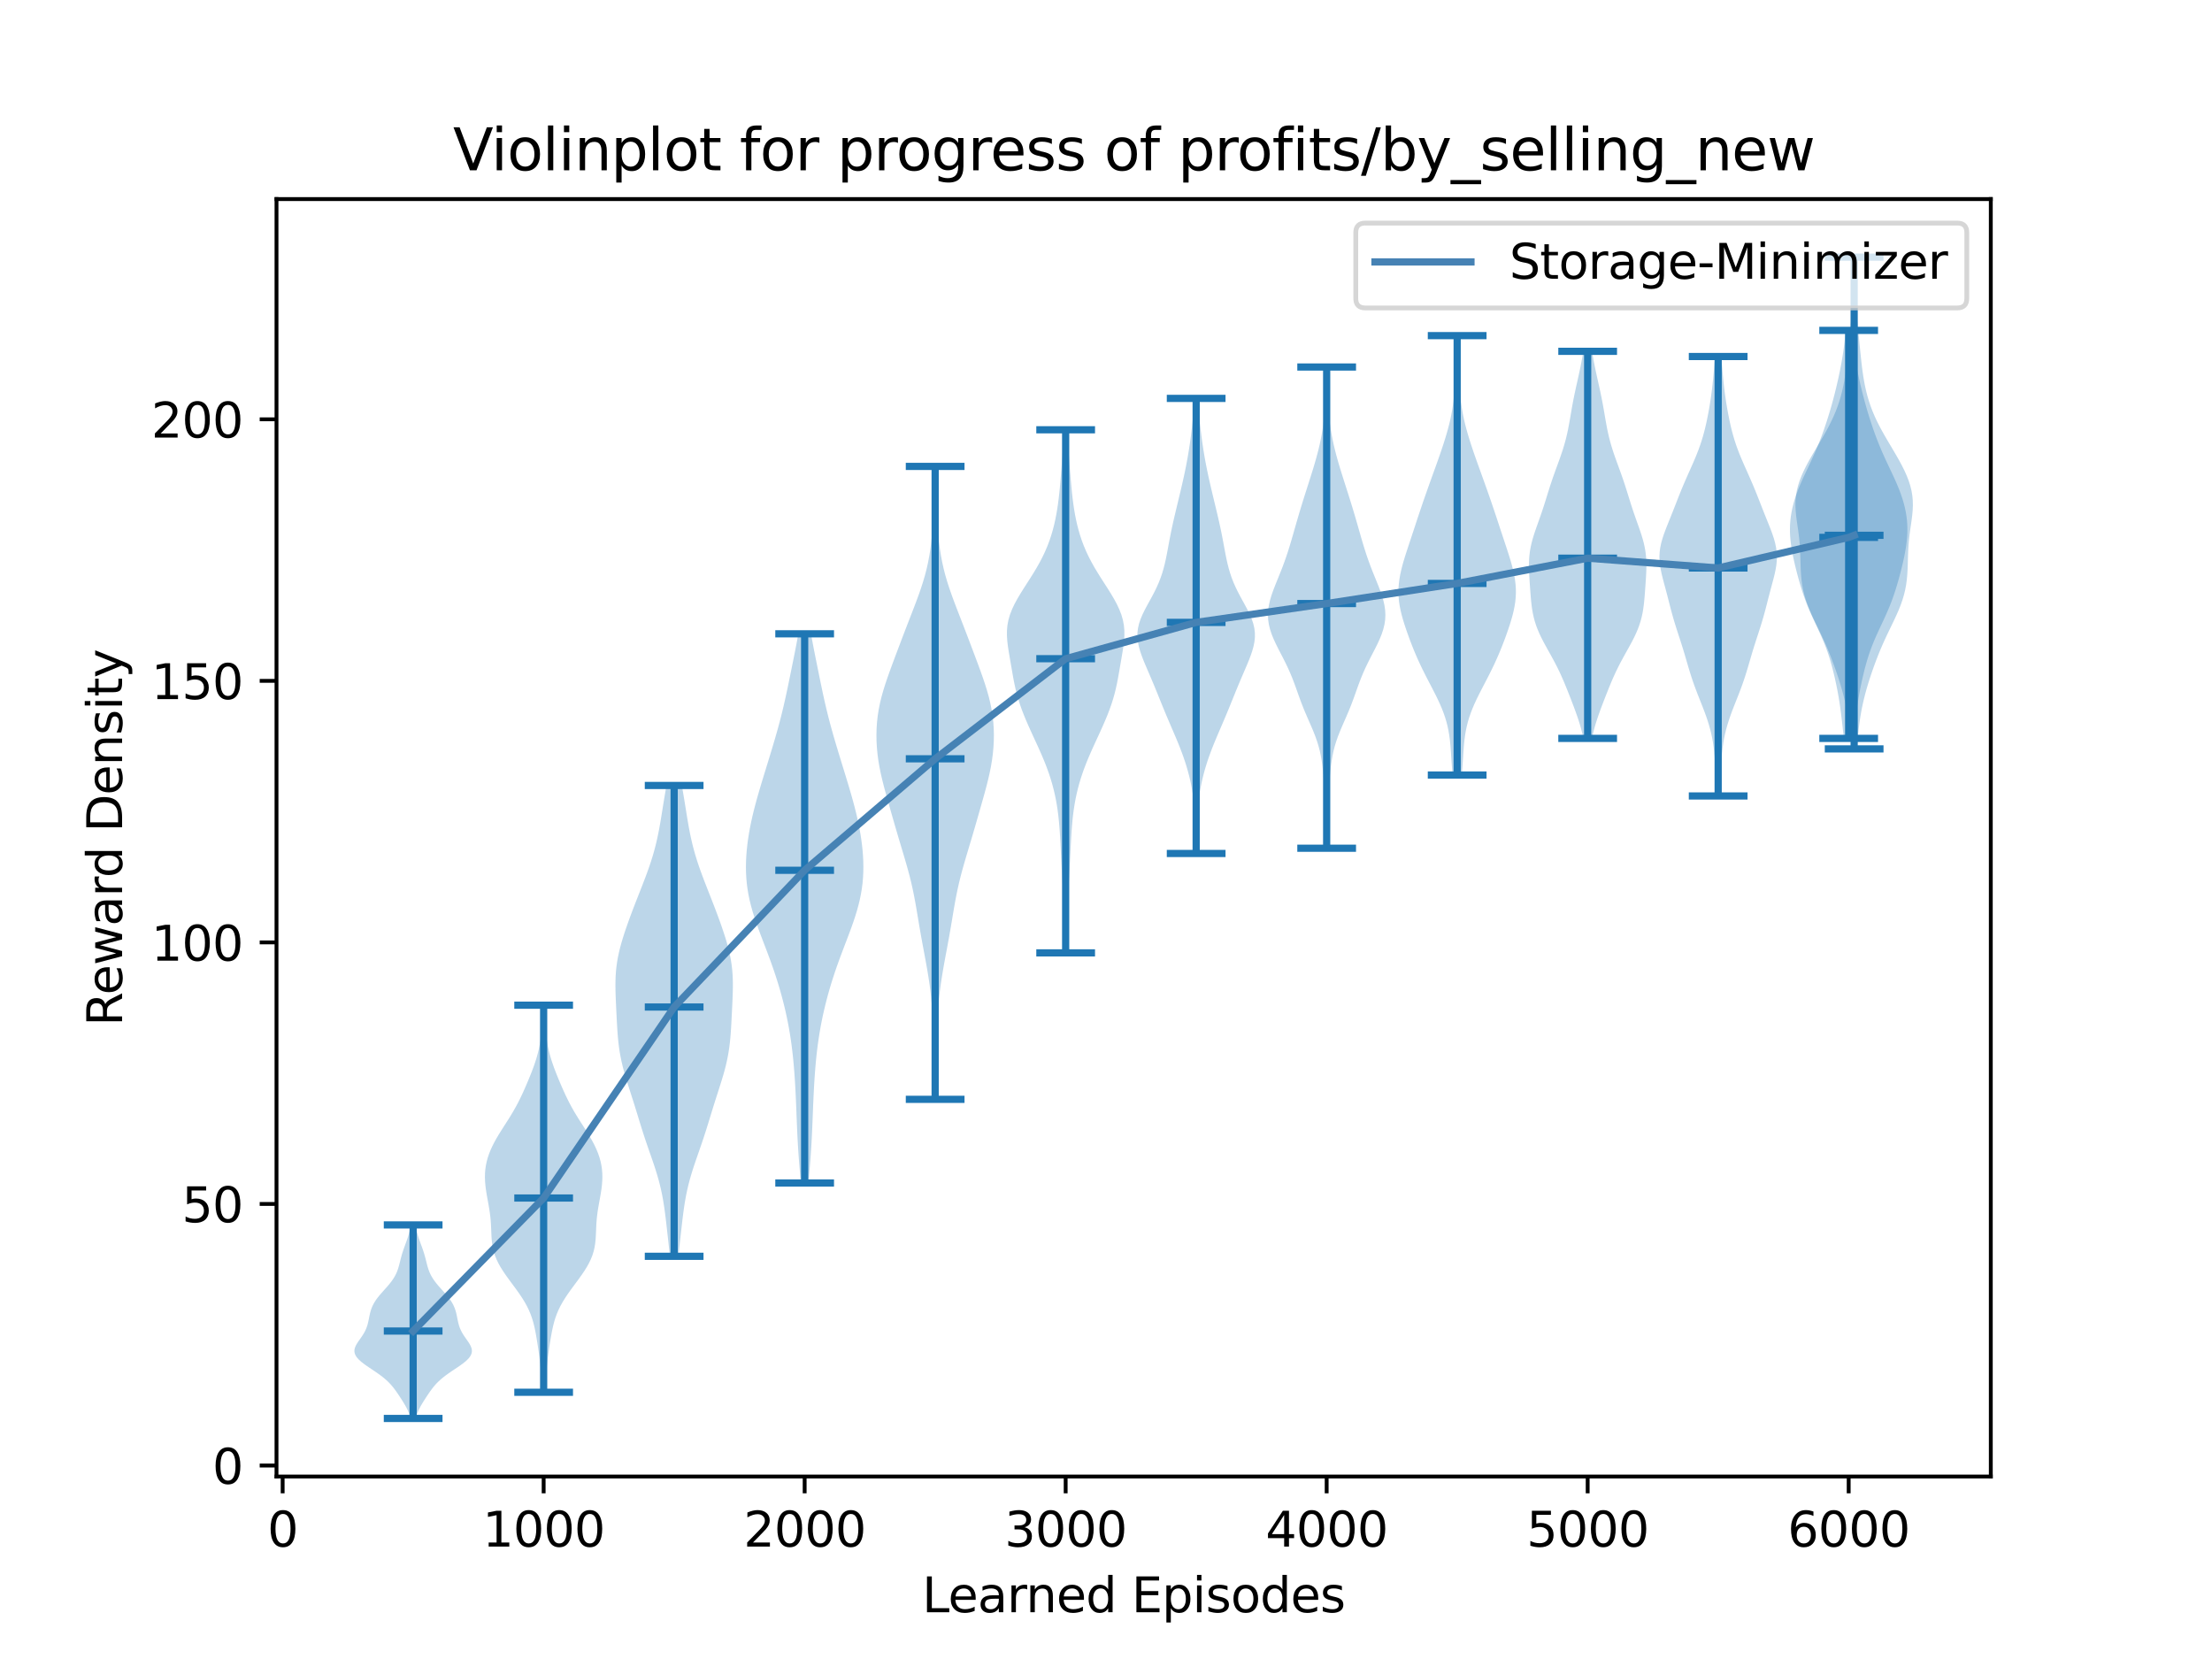 <?xml version="1.0" encoding="utf-8" standalone="no"?>
<!DOCTYPE svg PUBLIC "-//W3C//DTD SVG 1.1//EN"
  "http://www.w3.org/Graphics/SVG/1.1/DTD/svg11.dtd">
<svg xmlns:xlink="http://www.w3.org/1999/xlink" width="460.8pt" height="345.6pt" viewBox="0 0 460.8 345.6" xmlns="http://www.w3.org/2000/svg" version="1.1">
 <defs>
  <style type="text/css">*{stroke-linejoin: round; stroke-linecap: butt}</style>
 </defs>
 <g id="figure_1">
  <g id="patch_1">
   <path d="M 0 345.6 
L 460.8 345.6 
L 460.8 0 
L 0 0 
z
" style="fill: #ffffff"/>
  </g>
  <g id="axes_1">
   <g id="patch_2">
    <path d="M 57.6 307.584 
L 414.72 307.584 
L 414.72 41.472 
L 57.6 41.472 
z
" style="fill: #ffffff"/>
   </g>
   <g id="PolyCollection_1">
    <path d="M 86.587 295.488 
L 85.546 295.488 
L 85.433 295.081 
L 85.3 294.673 
L 85.147 294.266 
L 84.973 293.859 
L 84.778 293.452 
L 84.565 293.044 
L 84.335 292.637 
L 84.092 292.23 
L 83.839 291.823 
L 83.579 291.415 
L 83.313 291.008 
L 83.043 290.601 
L 82.768 290.193 
L 82.484 289.786 
L 82.187 289.379 
L 81.872 288.972 
L 81.532 288.564 
L 81.161 288.157 
L 80.753 287.75 
L 80.306 287.343 
L 79.817 286.935 
L 79.289 286.528 
L 78.727 286.121 
L 78.137 285.713 
L 77.531 285.306 
L 76.923 284.899 
L 76.328 284.492 
L 75.763 284.084 
L 75.245 283.677 
L 74.79 283.27 
L 74.414 282.863 
L 74.125 282.455 
L 73.932 282.048 
L 73.835 281.641 
L 73.833 281.233 
L 73.916 280.826 
L 74.072 280.419 
L 74.286 280.012 
L 74.542 279.604 
L 74.823 279.197 
L 75.111 278.79 
L 75.393 278.383 
L 75.658 277.975 
L 75.898 277.568 
L 76.109 277.161 
L 76.29 276.753 
L 76.442 276.346 
L 76.568 275.939 
L 76.673 275.532 
L 76.764 275.124 
L 76.846 274.717 
L 76.927 274.31 
L 77.011 273.903 
L 77.106 273.495 
L 77.217 273.088 
L 77.349 272.681 
L 77.506 272.273 
L 77.691 271.866 
L 77.908 271.459 
L 78.155 271.052 
L 78.434 270.644 
L 78.74 270.237 
L 79.07 269.83 
L 79.419 269.423 
L 79.78 269.015 
L 80.145 268.608 
L 80.508 268.201 
L 80.862 267.793 
L 81.199 267.386 
L 81.516 266.979 
L 81.807 266.572 
L 82.071 266.164 
L 82.305 265.757 
L 82.511 265.35 
L 82.69 264.943 
L 82.844 264.535 
L 82.979 264.128 
L 83.098 263.721 
L 83.206 263.313 
L 83.308 262.906 
L 83.409 262.499 
L 83.513 262.092 
L 83.622 261.684 
L 83.739 261.277 
L 83.865 260.87 
L 83.999 260.463 
L 84.14 260.055 
L 84.286 259.648 
L 84.434 259.241 
L 84.583 258.833 
L 84.729 258.426 
L 84.869 258.019 
L 85.003 257.612 
L 85.128 257.204 
L 85.244 256.797 
L 85.35 256.39 
L 85.446 255.983 
L 85.532 255.575 
L 85.61 255.168 
L 86.523 255.168 
L 86.523 255.168 
L 86.601 255.575 
L 86.687 255.983 
L 86.783 256.39 
L 86.889 256.797 
L 87.004 257.204 
L 87.13 257.612 
L 87.263 258.019 
L 87.404 258.426 
L 87.55 258.833 
L 87.699 259.241 
L 87.847 259.648 
L 87.993 260.055 
L 88.134 260.463 
L 88.268 260.87 
L 88.394 261.277 
L 88.511 261.684 
L 88.62 262.092 
L 88.724 262.499 
L 88.825 262.906 
L 88.927 263.313 
L 89.035 263.721 
L 89.154 264.128 
L 89.288 264.535 
L 89.443 264.943 
L 89.622 265.35 
L 89.828 265.757 
L 90.062 266.164 
L 90.326 266.572 
L 90.617 266.979 
L 90.933 267.386 
L 91.271 267.793 
L 91.624 268.201 
L 91.988 268.608 
L 92.353 269.015 
L 92.714 269.423 
L 93.063 269.83 
L 93.393 270.237 
L 93.699 270.644 
L 93.977 271.052 
L 94.225 271.459 
L 94.441 271.866 
L 94.627 272.273 
L 94.784 272.681 
L 94.916 273.088 
L 95.027 273.495 
L 95.122 273.903 
L 95.206 274.31 
L 95.286 274.717 
L 95.369 275.124 
L 95.46 275.532 
L 95.565 275.939 
L 95.691 276.346 
L 95.843 276.753 
L 96.023 277.161 
L 96.235 277.568 
L 96.475 277.975 
L 96.74 278.383 
L 97.022 278.79 
L 97.31 279.197 
L 97.59 279.604 
L 97.846 280.012 
L 98.061 280.419 
L 98.217 280.826 
L 98.3 281.233 
L 98.297 281.641 
L 98.201 282.048 
L 98.008 282.455 
L 97.719 282.863 
L 97.342 283.27 
L 96.888 283.677 
L 96.37 284.084 
L 95.805 284.492 
L 95.21 284.899 
L 94.602 285.306 
L 93.996 285.713 
L 93.406 286.121 
L 92.843 286.528 
L 92.315 286.935 
L 91.827 287.343 
L 91.38 287.75 
L 90.972 288.157 
L 90.601 288.564 
L 90.261 288.972 
L 89.946 289.379 
L 89.649 289.786 
L 89.365 290.193 
L 89.09 290.601 
L 88.82 291.008 
L 88.554 291.415 
L 88.294 291.823 
L 88.041 292.23 
L 87.798 292.637 
L 87.568 293.044 
L 87.355 293.452 
L 87.16 293.859 
L 86.986 294.266 
L 86.832 294.673 
L 86.7 295.081 
L 86.587 295.488 
z
" clip-path="url(#pcb7f4d64f2)" style="fill: #1f77b4; fill-opacity: 0.3"/>
   </g>
   <g id="PolyCollection_2">
    <path d="M 113.641 290.039 
L 112.864 290.039 
L 112.832 289.225 
L 112.801 288.41 
L 112.767 287.596 
L 112.728 286.781 
L 112.68 285.967 
L 112.62 285.152 
L 112.548 284.338 
L 112.462 283.523 
L 112.365 282.708 
L 112.257 281.894 
L 112.14 281.079 
L 112.018 280.265 
L 111.89 279.45 
L 111.756 278.636 
L 111.612 277.821 
L 111.454 277.007 
L 111.274 276.192 
L 111.064 275.378 
L 110.817 274.563 
L 110.524 273.748 
L 110.181 272.934 
L 109.786 272.119 
L 109.338 271.305 
L 108.841 270.49 
L 108.301 269.676 
L 107.728 268.861 
L 107.133 268.047 
L 106.528 267.232 
L 105.927 266.418 
L 105.343 265.603 
L 104.79 264.788 
L 104.281 263.974 
L 103.825 263.159 
L 103.432 262.345 
L 103.106 261.53 
L 102.849 260.716 
L 102.657 259.901 
L 102.523 259.087 
L 102.436 258.272 
L 102.382 257.458 
L 102.346 256.643 
L 102.314 255.828 
L 102.273 255.014 
L 102.216 254.199 
L 102.135 253.385 
L 102.032 252.57 
L 101.907 251.756 
L 101.767 250.941 
L 101.619 250.127 
L 101.47 249.312 
L 101.331 248.498 
L 101.208 247.683 
L 101.111 246.868 
L 101.045 246.054 
L 101.019 245.239 
L 101.036 244.425 
L 101.101 243.61 
L 101.217 242.796 
L 101.386 241.981 
L 101.608 241.167 
L 101.883 240.352 
L 102.209 239.538 
L 102.583 238.723 
L 103 237.908 
L 103.454 237.094 
L 103.939 236.279 
L 104.446 235.465 
L 104.966 234.65 
L 105.489 233.836 
L 106.006 233.021 
L 106.509 232.207 
L 106.992 231.392 
L 107.452 230.578 
L 107.887 229.763 
L 108.299 228.948 
L 108.691 228.134 
L 109.065 227.319 
L 109.427 226.505 
L 109.778 225.69 
L 110.12 224.876 
L 110.454 224.061 
L 110.776 223.247 
L 111.084 222.432 
L 111.374 221.618 
L 111.642 220.803 
L 111.885 219.988 
L 112.101 219.174 
L 112.289 218.359 
L 112.448 217.545 
L 112.582 216.73 
L 112.69 215.916 
L 112.777 215.101 
L 112.845 214.287 
L 112.898 213.472 
L 112.938 212.658 
L 112.969 211.843 
L 112.993 211.028 
L 113.014 210.214 
L 113.034 209.399 
L 113.471 209.399 
L 113.471 209.399 
L 113.49 210.214 
L 113.511 211.028 
L 113.536 211.843 
L 113.567 212.658 
L 113.607 213.472 
L 113.659 214.287 
L 113.727 215.101 
L 113.814 215.916 
L 113.923 216.73 
L 114.056 217.545 
L 114.216 218.359 
L 114.404 219.174 
L 114.62 219.988 
L 114.863 220.803 
L 115.131 221.618 
L 115.421 222.432 
L 115.729 223.247 
L 116.051 224.061 
L 116.384 224.876 
L 116.727 225.69 
L 117.078 226.505 
L 117.44 227.319 
L 117.814 228.134 
L 118.205 228.948 
L 118.617 229.763 
L 119.053 230.578 
L 119.512 231.392 
L 119.996 232.207 
L 120.499 233.021 
L 121.016 233.836 
L 121.539 234.65 
L 122.059 235.465 
L 122.565 236.279 
L 123.05 237.094 
L 123.505 237.908 
L 123.922 238.723 
L 124.296 239.538 
L 124.622 240.352 
L 124.897 241.167 
L 125.119 241.981 
L 125.288 242.796 
L 125.404 243.61 
L 125.469 244.425 
L 125.486 245.239 
L 125.459 246.054 
L 125.394 246.868 
L 125.297 247.683 
L 125.174 248.498 
L 125.034 249.312 
L 124.886 250.127 
L 124.738 250.941 
L 124.597 251.756 
L 124.473 252.57 
L 124.369 253.385 
L 124.289 254.199 
L 124.231 255.014 
L 124.191 255.828 
L 124.159 256.643 
L 124.123 257.458 
L 124.069 258.272 
L 123.981 259.087 
L 123.847 259.901 
L 123.655 260.716 
L 123.398 261.53 
L 123.073 262.345 
L 122.68 263.159 
L 122.224 263.974 
L 121.714 264.788 
L 121.161 265.603 
L 120.578 266.418 
L 119.976 267.232 
L 119.372 268.047 
L 118.776 268.861 
L 118.204 269.676 
L 117.664 270.49 
L 117.167 271.305 
L 116.719 272.119 
L 116.323 272.934 
L 115.981 273.748 
L 115.688 274.563 
L 115.441 275.378 
L 115.231 276.192 
L 115.051 277.007 
L 114.893 277.821 
L 114.749 278.636 
L 114.615 279.45 
L 114.487 280.265 
L 114.364 281.079 
L 114.248 281.894 
L 114.14 282.708 
L 114.042 283.523 
L 113.957 284.338 
L 113.885 285.152 
L 113.825 285.967 
L 113.777 286.781 
L 113.738 287.596 
L 113.704 288.41 
L 113.672 289.225 
L 113.641 290.039 
z
" clip-path="url(#pcb7f4d64f2)" style="fill: #1f77b4; fill-opacity: 0.3"/>
   </g>
   <g id="PolyCollection_3">
    <path d="M 141.32 261.706 
L 139.557 261.706 
L 139.45 260.716 
L 139.343 259.725 
L 139.234 258.734 
L 139.125 257.744 
L 139.015 256.753 
L 138.904 255.762 
L 138.791 254.772 
L 138.674 253.781 
L 138.549 252.79 
L 138.415 251.8 
L 138.266 250.809 
L 138.101 249.818 
L 137.915 248.828 
L 137.706 247.837 
L 137.473 246.846 
L 137.215 245.856 
L 136.934 244.865 
L 136.632 243.874 
L 136.311 242.884 
L 135.977 241.893 
L 135.635 240.902 
L 135.29 239.912 
L 134.946 238.921 
L 134.607 237.93 
L 134.276 236.94 
L 133.953 235.949 
L 133.639 234.958 
L 133.331 233.968 
L 133.027 232.977 
L 132.724 231.986 
L 132.419 230.996 
L 132.11 230.005 
L 131.797 229.014 
L 131.48 228.024 
L 131.162 227.033 
L 130.845 226.042 
L 130.535 225.052 
L 130.238 224.061 
L 129.957 223.071 
L 129.7 222.08 
L 129.468 221.089 
L 129.264 220.099 
L 129.09 219.108 
L 128.944 218.117 
L 128.824 217.127 
L 128.726 216.136 
L 128.646 215.145 
L 128.58 214.155 
L 128.523 213.164 
L 128.47 212.173 
L 128.421 211.183 
L 128.372 210.192 
L 128.325 209.201 
L 128.281 208.211 
L 128.243 207.22 
L 128.216 206.229 
L 128.205 205.239 
L 128.216 204.248 
L 128.254 203.257 
L 128.324 202.267 
L 128.429 201.276 
L 128.57 200.285 
L 128.749 199.295 
L 128.962 198.304 
L 129.206 197.313 
L 129.479 196.323 
L 129.776 195.332 
L 130.092 194.341 
L 130.425 193.351 
L 130.771 192.36 
L 131.128 191.369 
L 131.494 190.379 
L 131.868 189.388 
L 132.249 188.397 
L 132.635 187.407 
L 133.024 186.416 
L 133.414 185.425 
L 133.802 184.435 
L 134.185 183.444 
L 134.56 182.453 
L 134.924 181.463 
L 135.272 180.472 
L 135.603 179.481 
L 135.915 178.491 
L 136.205 177.5 
L 136.473 176.509 
L 136.719 175.519 
L 136.945 174.528 
L 137.151 173.537 
L 137.342 172.547 
L 137.519 171.556 
L 137.687 170.565 
L 137.849 169.575 
L 138.008 168.584 
L 138.168 167.593 
L 138.329 166.603 
L 138.494 165.612 
L 138.662 164.621 
L 138.832 163.631 
L 142.044 163.631 
L 142.044 163.631 
L 142.215 164.621 
L 142.383 165.612 
L 142.548 166.603 
L 142.709 167.593 
L 142.868 168.584 
L 143.028 169.575 
L 143.189 170.565 
L 143.357 171.556 
L 143.535 172.547 
L 143.725 173.537 
L 143.932 174.528 
L 144.158 175.519 
L 144.404 176.509 
L 144.672 177.5 
L 144.962 178.491 
L 145.273 179.481 
L 145.604 180.472 
L 145.953 181.463 
L 146.316 182.453 
L 146.691 183.444 
L 147.075 184.435 
L 147.463 185.425 
L 147.853 186.416 
L 148.242 187.407 
L 148.628 188.397 
L 149.008 189.388 
L 149.382 190.379 
L 149.748 191.369 
L 150.105 192.36 
L 150.451 193.351 
L 150.784 194.341 
L 151.101 195.332 
L 151.397 196.323 
L 151.67 197.313 
L 151.915 198.304 
L 152.128 199.295 
L 152.306 200.285 
L 152.448 201.276 
L 152.553 202.267 
L 152.623 203.257 
L 152.661 204.248 
L 152.672 205.239 
L 152.661 206.229 
L 152.634 207.22 
L 152.596 208.211 
L 152.552 209.201 
L 152.504 210.192 
L 152.456 211.183 
L 152.406 212.173 
L 152.354 213.164 
L 152.297 214.155 
L 152.23 215.145 
L 152.151 216.136 
L 152.053 217.127 
L 151.933 218.117 
L 151.787 219.108 
L 151.612 220.099 
L 151.409 221.089 
L 151.177 222.08 
L 150.919 223.071 
L 150.639 224.061 
L 150.341 225.052 
L 150.031 226.042 
L 149.715 227.033 
L 149.396 228.024 
L 149.079 229.014 
L 148.766 230.005 
L 148.458 230.996 
L 148.153 231.986 
L 147.85 232.977 
L 147.546 233.968 
L 147.238 234.958 
L 146.923 235.949 
L 146.601 236.94 
L 146.269 237.93 
L 145.93 238.921 
L 145.587 239.912 
L 145.241 240.902 
L 144.899 241.893 
L 144.565 242.884 
L 144.245 243.874 
L 143.942 244.865 
L 143.661 245.856 
L 143.404 246.846 
L 143.171 247.837 
L 142.962 248.828 
L 142.776 249.818 
L 142.61 250.809 
L 142.462 251.8 
L 142.327 252.79 
L 142.203 253.781 
L 142.085 254.772 
L 141.972 255.762 
L 141.862 256.753 
L 141.752 257.744 
L 141.643 258.734 
L 141.534 259.725 
L 141.426 260.716 
L 141.32 261.706 
z
" clip-path="url(#pcb7f4d64f2)" style="fill: #1f77b4; fill-opacity: 0.3"/>
   </g>
   <g id="PolyCollection_4">
    <path d="M 168.421 246.45 
L 166.828 246.45 
L 166.729 245.294 
L 166.632 244.139 
L 166.537 242.983 
L 166.447 241.827 
L 166.362 240.671 
L 166.284 239.516 
L 166.213 238.36 
L 166.149 237.204 
L 166.092 236.048 
L 166.04 234.892 
L 165.991 233.737 
L 165.945 232.581 
L 165.9 231.425 
L 165.853 230.269 
L 165.804 229.114 
L 165.751 227.958 
L 165.692 226.802 
L 165.626 225.646 
L 165.552 224.49 
L 165.47 223.335 
L 165.377 222.179 
L 165.273 221.023 
L 165.156 219.867 
L 165.025 218.712 
L 164.878 217.556 
L 164.715 216.4 
L 164.533 215.244 
L 164.334 214.088 
L 164.116 212.933 
L 163.879 211.777 
L 163.624 210.621 
L 163.35 209.465 
L 163.058 208.31 
L 162.748 207.154 
L 162.42 205.998 
L 162.075 204.842 
L 161.712 203.687 
L 161.331 202.531 
L 160.934 201.375 
L 160.522 200.219 
L 160.097 199.063 
L 159.662 197.908 
L 159.221 196.752 
L 158.779 195.596 
L 158.342 194.44 
L 157.915 193.285 
L 157.505 192.129 
L 157.119 190.973 
L 156.762 189.817 
L 156.44 188.661 
L 156.157 187.506 
L 155.917 186.35 
L 155.722 185.194 
L 155.572 184.038 
L 155.468 182.883 
L 155.408 181.727 
L 155.391 180.571 
L 155.412 179.415 
L 155.47 178.259 
L 155.563 177.104 
L 155.686 175.948 
L 155.839 174.792 
L 156.02 173.636 
L 156.227 172.481 
L 156.459 171.325 
L 156.714 170.169 
L 156.99 169.013 
L 157.285 167.858 
L 157.597 166.702 
L 157.922 165.546 
L 158.258 164.39 
L 158.603 163.234 
L 158.953 162.079 
L 159.307 160.923 
L 159.662 159.767 
L 160.018 158.611 
L 160.372 157.456 
L 160.723 156.3 
L 161.07 155.144 
L 161.411 153.988 
L 161.744 152.832 
L 162.068 151.677 
L 162.38 150.521 
L 162.681 149.365 
L 162.969 148.209 
L 163.245 147.054 
L 163.509 145.898 
L 163.764 144.742 
L 164.011 143.586 
L 164.253 142.431 
L 164.49 141.275 
L 164.726 140.119 
L 164.96 138.963 
L 165.194 137.807 
L 165.426 136.652 
L 165.655 135.496 
L 165.88 134.34 
L 166.097 133.184 
L 166.303 132.029 
L 168.945 132.029 
L 168.945 132.029 
L 169.152 133.184 
L 169.369 134.34 
L 169.593 135.496 
L 169.822 136.652 
L 170.055 137.807 
L 170.288 138.963 
L 170.523 140.119 
L 170.758 141.275 
L 170.996 142.431 
L 171.237 143.586 
L 171.484 144.742 
L 171.739 145.898 
L 172.004 147.054 
L 172.28 148.209 
L 172.568 149.365 
L 172.868 150.521 
L 173.181 151.677 
L 173.504 152.832 
L 173.838 153.988 
L 174.178 155.144 
L 174.525 156.3 
L 174.877 157.456 
L 175.231 158.611 
L 175.586 159.767 
L 175.942 160.923 
L 176.295 162.079 
L 176.646 163.234 
L 176.99 164.39 
L 177.326 165.546 
L 177.652 166.702 
L 177.963 167.858 
L 178.258 169.013 
L 178.535 170.169 
L 178.789 171.325 
L 179.021 172.481 
L 179.228 173.636 
L 179.409 174.792 
L 179.562 175.948 
L 179.686 177.104 
L 179.778 178.259 
L 179.836 179.415 
L 179.858 180.571 
L 179.84 181.727 
L 179.78 182.883 
L 179.676 184.038 
L 179.527 185.194 
L 179.332 186.35 
L 179.092 187.506 
L 178.809 188.661 
L 178.487 189.817 
L 178.13 190.973 
L 177.743 192.129 
L 177.333 193.285 
L 176.907 194.44 
L 176.469 195.596 
L 176.027 196.752 
L 175.587 197.908 
L 175.152 199.063 
L 174.727 200.219 
L 174.315 201.375 
L 173.917 202.531 
L 173.537 203.687 
L 173.174 204.842 
L 172.828 205.998 
L 172.5 207.154 
L 172.191 208.31 
L 171.899 209.465 
L 171.625 210.621 
L 171.37 211.777 
L 171.133 212.933 
L 170.915 214.088 
L 170.715 215.244 
L 170.534 216.4 
L 170.37 217.556 
L 170.223 218.712 
L 170.092 219.867 
L 169.975 221.023 
L 169.871 222.179 
L 169.778 223.335 
L 169.696 224.49 
L 169.623 225.646 
L 169.557 226.802 
L 169.498 227.958 
L 169.444 229.114 
L 169.395 230.269 
L 169.349 231.425 
L 169.303 232.581 
L 169.257 233.737 
L 169.209 234.892 
L 169.157 236.048 
L 169.099 237.204 
L 169.035 238.36 
L 168.964 239.516 
L 168.886 240.671 
L 168.801 241.827 
L 168.711 242.983 
L 168.616 244.139 
L 168.519 245.294 
L 168.421 246.45 
z
" clip-path="url(#pcb7f4d64f2)" style="fill: #1f77b4; fill-opacity: 0.3"/>
   </g>
   <g id="PolyCollection_5">
    <path d="M 195.134 229.014 
L 194.486 229.014 
L 194.441 227.683 
L 194.397 226.351 
L 194.357 225.019 
L 194.323 223.687 
L 194.298 222.355 
L 194.283 221.023 
L 194.277 219.691 
L 194.279 218.359 
L 194.284 217.027 
L 194.289 215.696 
L 194.286 214.364 
L 194.27 213.032 
L 194.233 211.7 
L 194.172 210.368 
L 194.082 209.036 
L 193.963 207.704 
L 193.814 206.372 
L 193.639 205.04 
L 193.441 203.709 
L 193.223 202.377 
L 192.99 201.045 
L 192.747 199.713 
L 192.499 198.381 
L 192.251 197.049 
L 192.006 195.717 
L 191.767 194.385 
L 191.536 193.053 
L 191.311 191.722 
L 191.089 190.39 
L 190.863 189.058 
L 190.627 187.726 
L 190.373 186.394 
L 190.097 185.062 
L 189.793 183.73 
L 189.462 182.398 
L 189.105 181.066 
L 188.728 179.734 
L 188.338 178.403 
L 187.94 177.071 
L 187.541 175.739 
L 187.144 174.407 
L 186.752 173.075 
L 186.365 171.743 
L 185.981 170.411 
L 185.6 169.079 
L 185.22 167.747 
L 184.843 166.416 
L 184.472 165.084 
L 184.115 163.752 
L 183.779 162.42 
L 183.473 161.088 
L 183.203 159.756 
L 182.978 158.424 
L 182.801 157.092 
L 182.674 155.76 
L 182.598 154.429 
L 182.577 153.097 
L 182.609 151.765 
L 182.699 150.433 
L 182.848 149.101 
L 183.057 147.769 
L 183.326 146.437 
L 183.651 145.105 
L 184.027 143.773 
L 184.445 142.442 
L 184.895 141.11 
L 185.369 139.778 
L 185.857 138.446 
L 186.353 137.114 
L 186.854 135.782 
L 187.357 134.45 
L 187.862 133.118 
L 188.371 131.786 
L 188.883 130.454 
L 189.399 129.123 
L 189.916 127.791 
L 190.43 126.459 
L 190.935 125.127 
L 191.423 123.795 
L 191.884 122.463 
L 192.312 121.131 
L 192.699 119.799 
L 193.042 118.467 
L 193.339 117.136 
L 193.591 115.804 
L 193.802 114.472 
L 193.976 113.14 
L 194.119 111.808 
L 194.235 110.476 
L 194.33 109.144 
L 194.405 107.812 
L 194.465 106.48 
L 194.512 105.149 
L 194.548 103.817 
L 194.574 102.485 
L 194.594 101.153 
L 194.608 99.821 
L 194.621 98.489 
L 194.633 97.157 
L 194.987 97.157 
L 194.987 97.157 
L 194.999 98.489 
L 195.012 99.821 
L 195.027 101.153 
L 195.046 102.485 
L 195.073 103.817 
L 195.108 105.149 
L 195.155 106.48 
L 195.215 107.812 
L 195.291 109.144 
L 195.385 110.476 
L 195.501 111.808 
L 195.644 113.14 
L 195.818 114.472 
L 196.029 115.804 
L 196.281 117.136 
L 196.578 118.467 
L 196.921 119.799 
L 197.308 121.131 
L 197.736 122.463 
L 198.198 123.795 
L 198.685 125.127 
L 199.19 126.459 
L 199.704 127.791 
L 200.222 129.123 
L 200.737 130.454 
L 201.25 131.786 
L 201.758 133.118 
L 202.264 134.45 
L 202.767 135.782 
L 203.267 137.114 
L 203.764 138.446 
L 204.252 139.778 
L 204.725 141.11 
L 205.176 142.442 
L 205.593 143.773 
L 205.969 145.105 
L 206.294 146.437 
L 206.563 147.769 
L 206.772 149.101 
L 206.921 150.433 
L 207.011 151.765 
L 207.044 153.097 
L 207.022 154.429 
L 206.947 155.76 
L 206.82 157.092 
L 206.642 158.424 
L 206.417 159.756 
L 206.148 161.088 
L 205.841 162.42 
L 205.505 163.752 
L 205.148 165.084 
L 204.778 166.416 
L 204.401 167.747 
L 204.021 169.079 
L 203.639 170.411 
L 203.255 171.743 
L 202.868 173.075 
L 202.476 174.407 
L 202.079 175.739 
L 201.68 177.071 
L 201.282 178.403 
L 200.892 179.734 
L 200.515 181.066 
L 200.159 182.398 
L 199.827 183.73 
L 199.524 185.062 
L 199.247 186.394 
L 198.993 187.726 
L 198.757 189.058 
L 198.532 190.39 
L 198.309 191.722 
L 198.084 193.053 
L 197.853 194.385 
L 197.615 195.717 
L 197.37 197.049 
L 197.121 198.381 
L 196.873 199.713 
L 196.63 201.045 
L 196.398 202.377 
L 196.18 203.709 
L 195.981 205.04 
L 195.806 206.372 
L 195.658 207.704 
L 195.539 209.036 
L 195.449 210.368 
L 195.387 211.7 
L 195.351 213.032 
L 195.334 214.364 
L 195.332 215.696 
L 195.336 217.027 
L 195.342 218.359 
L 195.343 219.691 
L 195.337 221.023 
L 195.322 222.355 
L 195.297 223.687 
L 195.263 225.019 
L 195.224 226.351 
L 195.18 227.683 
L 195.134 229.014 
z
" clip-path="url(#pcb7f4d64f2)" style="fill: #1f77b4; fill-opacity: 0.3"/>
   </g>
   <g id="PolyCollection_6">
    <path d="M 222.152 198.502 
L 221.84 198.502 
L 221.834 197.401 
L 221.829 196.301 
L 221.823 195.2 
L 221.813 194.099 
L 221.797 192.998 
L 221.772 191.898 
L 221.737 190.797 
L 221.692 189.696 
L 221.638 188.595 
L 221.576 187.495 
L 221.508 186.394 
L 221.438 185.293 
L 221.367 184.192 
L 221.299 183.092 
L 221.233 181.991 
L 221.171 180.89 
L 221.112 179.79 
L 221.056 178.689 
L 221.002 177.588 
L 220.949 176.487 
L 220.893 175.387 
L 220.832 174.286 
L 220.763 173.185 
L 220.681 172.084 
L 220.584 170.984 
L 220.466 169.883 
L 220.325 168.782 
L 220.158 167.681 
L 219.961 166.581 
L 219.733 165.48 
L 219.473 164.379 
L 219.179 163.278 
L 218.851 162.178 
L 218.489 161.077 
L 218.094 159.976 
L 217.668 158.876 
L 217.214 157.775 
L 216.738 156.674 
L 216.245 155.573 
L 215.74 154.473 
L 215.232 153.372 
L 214.727 152.271 
L 214.232 151.17 
L 213.754 150.07 
L 213.299 148.969 
L 212.873 147.868 
L 212.482 146.767 
L 212.13 145.667 
L 211.818 144.566 
L 211.544 143.465 
L 211.305 142.364 
L 211.091 141.264 
L 210.895 140.163 
L 210.705 139.062 
L 210.516 137.962 
L 210.326 136.861 
L 210.14 135.76 
L 209.971 134.659 
L 209.838 133.559 
L 209.762 132.458 
L 209.766 131.357 
L 209.865 130.256 
L 210.073 129.156 
L 210.391 128.055 
L 210.816 126.954 
L 211.334 125.853 
L 211.93 124.753 
L 212.582 123.652 
L 213.271 122.551 
L 213.977 121.45 
L 214.682 120.35 
L 215.369 119.249 
L 216.026 118.148 
L 216.643 117.048 
L 217.213 115.947 
L 217.731 114.846 
L 218.198 113.745 
L 218.615 112.645 
L 218.983 111.544 
L 219.307 110.443 
L 219.592 109.342 
L 219.84 108.242 
L 220.056 107.141 
L 220.243 106.04 
L 220.405 104.939 
L 220.546 103.839 
L 220.67 102.738 
L 220.78 101.637 
L 220.879 100.536 
L 220.972 99.436 
L 221.061 98.335 
L 221.147 97.234 
L 221.231 96.134 
L 221.313 95.033 
L 221.392 93.932 
L 221.468 92.831 
L 221.539 91.731 
L 221.605 90.63 
L 221.665 89.529 
L 222.327 89.529 
L 222.327 89.529 
L 222.387 90.63 
L 222.453 91.731 
L 222.524 92.831 
L 222.6 93.932 
L 222.679 95.033 
L 222.761 96.134 
L 222.845 97.234 
L 222.931 98.335 
L 223.02 99.436 
L 223.113 100.536 
L 223.213 101.637 
L 223.322 102.738 
L 223.446 103.839 
L 223.587 104.939 
L 223.749 106.04 
L 223.937 107.141 
L 224.152 108.242 
L 224.401 109.342 
L 224.685 110.443 
L 225.009 111.544 
L 225.378 112.645 
L 225.794 113.745 
L 226.261 114.846 
L 226.78 115.947 
L 227.349 117.048 
L 227.966 118.148 
L 228.623 119.249 
L 229.31 120.35 
L 230.015 121.45 
L 230.721 122.551 
L 231.41 123.652 
L 232.063 124.753 
L 232.658 125.853 
L 233.176 126.954 
L 233.601 128.055 
L 233.919 129.156 
L 234.127 130.256 
L 234.227 131.357 
L 234.23 132.458 
L 234.154 133.559 
L 234.021 134.659 
L 233.852 135.76 
L 233.667 136.861 
L 233.477 137.962 
L 233.287 139.062 
L 233.098 140.163 
L 232.901 141.264 
L 232.687 142.364 
L 232.448 143.465 
L 232.174 144.566 
L 231.862 145.667 
L 231.51 146.767 
L 231.119 147.868 
L 230.694 148.969 
L 230.239 150.07 
L 229.76 151.17 
L 229.265 152.271 
L 228.76 153.372 
L 228.252 154.473 
L 227.748 155.573 
L 227.254 156.674 
L 226.778 157.775 
L 226.325 158.876 
L 225.899 159.976 
L 225.503 161.077 
L 225.141 162.178 
L 224.813 163.278 
L 224.519 164.379 
L 224.259 165.48 
L 224.031 166.581 
L 223.834 167.681 
L 223.667 168.782 
L 223.526 169.883 
L 223.408 170.984 
L 223.311 172.084 
L 223.23 173.185 
L 223.16 174.286 
L 223.099 175.387 
L 223.044 176.487 
L 222.99 177.588 
L 222.936 178.689 
L 222.88 179.79 
L 222.822 180.89 
L 222.759 181.991 
L 222.694 183.092 
L 222.625 184.192 
L 222.554 185.293 
L 222.484 186.394 
L 222.417 187.495 
L 222.355 188.595 
L 222.3 189.696 
L 222.255 190.797 
L 222.22 191.898 
L 222.195 192.998 
L 222.179 194.099 
L 222.169 195.2 
L 222.163 196.301 
L 222.158 197.401 
L 222.152 198.502 
z
" clip-path="url(#pcb7f4d64f2)" style="fill: #1f77b4; fill-opacity: 0.3"/>
   </g>
   <g id="PolyCollection_7">
    <path d="M 249.334 177.797 
L 249.03 177.797 
L 249.026 176.84 
L 249.022 175.882 
L 249.019 174.924 
L 249.013 173.967 
L 249.003 173.009 
L 248.985 172.051 
L 248.958 171.094 
L 248.919 170.136 
L 248.865 169.178 
L 248.795 168.221 
L 248.705 167.263 
L 248.595 166.305 
L 248.462 165.348 
L 248.306 164.39 
L 248.126 163.433 
L 247.921 162.475 
L 247.691 161.517 
L 247.436 160.56 
L 247.157 159.602 
L 246.854 158.644 
L 246.528 157.687 
L 246.181 156.729 
L 245.815 155.771 
L 245.432 154.814 
L 245.035 153.856 
L 244.629 152.899 
L 244.218 151.941 
L 243.806 150.983 
L 243.396 150.026 
L 242.99 149.068 
L 242.591 148.11 
L 242.198 147.153 
L 241.809 146.195 
L 241.422 145.237 
L 241.034 144.28 
L 240.642 143.322 
L 240.245 142.364 
L 239.84 141.407 
L 239.43 140.449 
L 239.018 139.492 
L 238.609 138.534 
L 238.213 137.576 
L 237.843 136.619 
L 237.514 135.661 
L 237.244 134.703 
L 237.05 133.746 
L 236.948 132.788 
L 236.95 131.83 
L 237.062 130.873 
L 237.283 129.915 
L 237.604 128.957 
L 238.009 128 
L 238.478 127.042 
L 238.987 126.085 
L 239.514 125.127 
L 240.036 124.169 
L 240.535 123.212 
L 240.998 122.254 
L 241.417 121.296 
L 241.789 120.339 
L 242.114 119.381 
L 242.396 118.423 
L 242.641 117.466 
L 242.856 116.508 
L 243.051 115.551 
L 243.233 114.593 
L 243.41 113.635 
L 243.588 112.678 
L 243.771 111.72 
L 243.962 110.762 
L 244.164 109.805 
L 244.374 108.847 
L 244.592 107.889 
L 244.817 106.932 
L 245.045 105.974 
L 245.276 105.016 
L 245.507 104.059 
L 245.737 103.101 
L 245.965 102.144 
L 246.189 101.186 
L 246.407 100.228 
L 246.62 99.271 
L 246.825 98.313 
L 247.02 97.355 
L 247.206 96.398 
L 247.382 95.44 
L 247.547 94.482 
L 247.701 93.525 
L 247.846 92.567 
L 247.98 91.609 
L 248.106 90.652 
L 248.222 89.694 
L 248.33 88.737 
L 248.43 87.779 
L 248.521 86.821 
L 248.605 85.864 
L 248.681 84.906 
L 248.75 83.948 
L 248.812 82.991 
L 249.552 82.991 
L 249.552 82.991 
L 249.615 83.948 
L 249.683 84.906 
L 249.759 85.864 
L 249.843 86.821 
L 249.934 87.779 
L 250.034 88.737 
L 250.142 89.694 
L 250.258 90.652 
L 250.384 91.609 
L 250.518 92.567 
L 250.663 93.525 
L 250.817 94.482 
L 250.982 95.44 
L 251.158 96.398 
L 251.344 97.355 
L 251.54 98.313 
L 251.744 99.271 
L 251.957 100.228 
L 252.175 101.186 
L 252.399 102.144 
L 252.627 103.101 
L 252.857 104.059 
L 253.088 105.016 
L 253.319 105.974 
L 253.547 106.932 
L 253.772 107.889 
L 253.99 108.847 
L 254.201 109.805 
L 254.402 110.762 
L 254.593 111.72 
L 254.776 112.678 
L 254.954 113.635 
L 255.131 114.593 
L 255.313 115.551 
L 255.508 116.508 
L 255.724 117.466 
L 255.968 118.423 
L 256.25 119.381 
L 256.575 120.339 
L 256.947 121.296 
L 257.366 122.254 
L 257.829 123.212 
L 258.328 124.169 
L 258.85 125.127 
L 259.377 126.085 
L 259.886 127.042 
L 260.355 128 
L 260.76 128.957 
L 261.081 129.915 
L 261.302 130.873 
L 261.414 131.83 
L 261.416 132.788 
L 261.314 133.746 
L 261.12 134.703 
L 260.85 135.661 
L 260.521 136.619 
L 260.151 137.576 
L 259.755 138.534 
L 259.346 139.492 
L 258.934 140.449 
L 258.524 141.407 
L 258.119 142.364 
L 257.722 143.322 
L 257.33 144.28 
L 256.942 145.237 
L 256.556 146.195 
L 256.167 147.153 
L 255.773 148.11 
L 255.374 149.068 
L 254.968 150.026 
L 254.558 150.983 
L 254.146 151.941 
L 253.735 152.899 
L 253.329 153.856 
L 252.933 154.814 
L 252.55 155.771 
L 252.183 156.729 
L 251.836 157.687 
L 251.51 158.644 
L 251.208 159.602 
L 250.928 160.56 
L 250.673 161.517 
L 250.443 162.475 
L 250.238 163.433 
L 250.058 164.39 
L 249.902 165.348 
L 249.769 166.305 
L 249.659 167.263 
L 249.57 168.221 
L 249.499 169.178 
L 249.445 170.136 
L 249.406 171.094 
L 249.379 172.051 
L 249.362 173.009 
L 249.351 173.967 
L 249.345 174.924 
L 249.342 175.882 
L 249.338 176.84 
L 249.334 177.797 
z
" clip-path="url(#pcb7f4d64f2)" style="fill: #1f77b4; fill-opacity: 0.3"/>
   </g>
   <g id="PolyCollection_8">
    <path d="M 276.537 176.707 
L 276.199 176.707 
L 276.191 175.695 
L 276.184 174.682 
L 276.178 173.669 
L 276.17 172.657 
L 276.159 171.644 
L 276.143 170.631 
L 276.121 169.619 
L 276.093 168.606 
L 276.057 167.593 
L 276.014 166.581 
L 275.963 165.568 
L 275.906 164.555 
L 275.84 163.543 
L 275.767 162.53 
L 275.684 161.517 
L 275.587 160.505 
L 275.471 159.492 
L 275.33 158.479 
L 275.156 157.467 
L 274.942 156.454 
L 274.681 155.441 
L 274.372 154.429 
L 274.016 153.416 
L 273.619 152.403 
L 273.193 151.391 
L 272.751 150.378 
L 272.307 149.365 
L 271.873 148.352 
L 271.458 147.34 
L 271.064 146.327 
L 270.69 145.314 
L 270.328 144.302 
L 269.968 143.289 
L 269.599 142.276 
L 269.21 141.264 
L 268.792 140.251 
L 268.342 139.238 
L 267.861 138.226 
L 267.354 137.213 
L 266.831 136.2 
L 266.308 135.188 
L 265.803 134.175 
L 265.335 133.162 
L 264.923 132.15 
L 264.585 131.137 
L 264.335 130.124 
L 264.184 129.112 
L 264.134 128.099 
L 264.187 127.086 
L 264.334 126.074 
L 264.565 125.061 
L 264.865 124.048 
L 265.217 123.036 
L 265.605 122.023 
L 266.011 121.01 
L 266.423 119.997 
L 266.83 118.985 
L 267.223 117.972 
L 267.598 116.959 
L 267.953 115.947 
L 268.289 114.934 
L 268.608 113.921 
L 268.913 112.909 
L 269.209 111.896 
L 269.499 110.883 
L 269.787 109.871 
L 270.078 108.858 
L 270.372 107.845 
L 270.671 106.833 
L 270.977 105.82 
L 271.287 104.807 
L 271.602 103.795 
L 271.922 102.782 
L 272.244 101.769 
L 272.568 100.757 
L 272.891 99.744 
L 273.21 98.731 
L 273.524 97.719 
L 273.829 96.706 
L 274.121 95.693 
L 274.398 94.681 
L 274.658 93.668 
L 274.898 92.655 
L 275.117 91.642 
L 275.314 90.63 
L 275.489 89.617 
L 275.642 88.604 
L 275.772 87.592 
L 275.882 86.579 
L 275.971 85.566 
L 276.041 84.554 
L 276.095 83.541 
L 276.134 82.528 
L 276.16 81.516 
L 276.177 80.503 
L 276.187 79.49 
L 276.194 78.478 
L 276.199 77.465 
L 276.206 76.452 
L 276.53 76.452 
L 276.53 76.452 
L 276.537 77.465 
L 276.542 78.478 
L 276.549 79.49 
L 276.559 80.503 
L 276.576 81.516 
L 276.602 82.528 
L 276.641 83.541 
L 276.695 84.554 
L 276.765 85.566 
L 276.854 86.579 
L 276.964 87.592 
L 277.094 88.604 
L 277.247 89.617 
L 277.422 90.63 
L 277.619 91.642 
L 277.838 92.655 
L 278.079 93.668 
L 278.338 94.681 
L 278.615 95.693 
L 278.907 96.706 
L 279.212 97.719 
L 279.526 98.731 
L 279.845 99.744 
L 280.168 100.757 
L 280.492 101.769 
L 280.814 102.782 
L 281.134 103.795 
L 281.449 104.807 
L 281.76 105.82 
L 282.065 106.833 
L 282.364 107.845 
L 282.658 108.858 
L 282.949 109.871 
L 283.237 110.883 
L 283.527 111.896 
L 283.823 112.909 
L 284.128 113.921 
L 284.447 114.934 
L 284.783 115.947 
L 285.138 116.959 
L 285.513 117.972 
L 285.906 118.985 
L 286.313 119.997 
L 286.725 121.01 
L 287.131 122.023 
L 287.519 123.036 
L 287.871 124.048 
L 288.171 125.061 
L 288.402 126.074 
L 288.549 127.086 
L 288.602 128.099 
L 288.552 129.112 
L 288.401 130.124 
L 288.151 131.137 
L 287.813 132.15 
L 287.401 133.162 
L 286.933 134.175 
L 286.428 135.188 
L 285.905 136.2 
L 285.382 137.213 
L 284.875 138.226 
L 284.394 139.238 
L 283.944 140.251 
L 283.526 141.264 
L 283.137 142.276 
L 282.768 143.289 
L 282.408 144.302 
L 282.046 145.314 
L 281.672 146.327 
L 281.278 147.34 
L 280.863 148.352 
L 280.429 149.365 
L 279.985 150.378 
L 279.543 151.391 
L 279.117 152.403 
L 278.72 153.416 
L 278.364 154.429 
L 278.055 155.441 
L 277.794 156.454 
L 277.58 157.467 
L 277.406 158.479 
L 277.265 159.492 
L 277.149 160.505 
L 277.052 161.517 
L 276.969 162.53 
L 276.896 163.543 
L 276.83 164.555 
L 276.773 165.568 
L 276.722 166.581 
L 276.679 167.593 
L 276.644 168.606 
L 276.615 169.619 
L 276.593 170.631 
L 276.577 171.644 
L 276.566 172.657 
L 276.558 173.669 
L 276.552 174.682 
L 276.545 175.695 
L 276.537 176.707 
z
" clip-path="url(#pcb7f4d64f2)" style="fill: #1f77b4; fill-opacity: 0.3"/>
   </g>
   <g id="PolyCollection_9">
    <path d="M 304.502 161.451 
L 302.606 161.451 
L 302.523 160.527 
L 302.449 159.602 
L 302.384 158.677 
L 302.324 157.753 
L 302.264 156.828 
L 302.199 155.904 
L 302.122 154.979 
L 302.025 154.054 
L 301.901 153.13 
L 301.744 152.205 
L 301.55 151.28 
L 301.315 150.356 
L 301.038 149.431 
L 300.718 148.507 
L 300.359 147.582 
L 299.963 146.657 
L 299.536 145.733 
L 299.085 144.808 
L 298.616 143.883 
L 298.138 142.959 
L 297.655 142.034 
L 297.176 141.11 
L 296.706 140.185 
L 296.249 139.26 
L 295.807 138.336 
L 295.383 137.411 
L 294.977 136.487 
L 294.588 135.562 
L 294.215 134.637 
L 293.856 133.713 
L 293.511 132.788 
L 293.178 131.863 
L 292.858 130.939 
L 292.554 130.014 
L 292.27 129.09 
L 292.012 128.165 
L 291.786 127.24 
L 291.598 126.316 
L 291.455 125.391 
L 291.362 124.466 
L 291.32 123.542 
L 291.332 122.617 
L 291.395 121.693 
L 291.507 120.768 
L 291.664 119.843 
L 291.859 118.919 
L 292.088 117.994 
L 292.344 117.07 
L 292.621 116.145 
L 292.913 115.22 
L 293.214 114.296 
L 293.52 113.371 
L 293.827 112.446 
L 294.134 111.522 
L 294.439 110.597 
L 294.744 109.673 
L 295.048 108.748 
L 295.353 107.823 
L 295.661 106.899 
L 295.971 105.974 
L 296.286 105.049 
L 296.603 104.125 
L 296.925 103.2 
L 297.249 102.276 
L 297.577 101.351 
L 297.907 100.426 
L 298.24 99.502 
L 298.573 98.577 
L 298.907 97.653 
L 299.239 96.728 
L 299.569 95.803 
L 299.893 94.879 
L 300.212 93.954 
L 300.522 93.029 
L 300.823 92.105 
L 301.112 91.18 
L 301.387 90.256 
L 301.645 89.331 
L 301.885 88.406 
L 302.105 87.482 
L 302.301 86.557 
L 302.474 85.632 
L 302.623 84.708 
L 302.75 83.783 
L 302.856 82.859 
L 302.944 81.934 
L 303.016 81.009 
L 303.076 80.085 
L 303.127 79.16 
L 303.17 78.236 
L 303.206 77.311 
L 303.237 76.386 
L 303.264 75.462 
L 303.286 74.537 
L 303.304 73.612 
L 303.32 72.688 
L 303.335 71.763 
L 303.348 70.839 
L 303.362 69.914 
L 303.746 69.914 
L 303.746 69.914 
L 303.76 70.839 
L 303.773 71.763 
L 303.788 72.688 
L 303.803 73.612 
L 303.822 74.537 
L 303.844 75.462 
L 303.871 76.386 
L 303.902 77.311 
L 303.938 78.236 
L 303.981 79.16 
L 304.031 80.085 
L 304.092 81.009 
L 304.164 81.934 
L 304.252 82.859 
L 304.358 83.783 
L 304.484 84.708 
L 304.634 85.632 
L 304.807 86.557 
L 305.003 87.482 
L 305.223 88.406 
L 305.463 89.331 
L 305.721 90.256 
L 305.996 91.18 
L 306.285 92.105 
L 306.586 93.029 
L 306.896 93.954 
L 307.214 94.879 
L 307.539 95.803 
L 307.869 96.728 
L 308.201 97.653 
L 308.535 98.577 
L 308.868 99.502 
L 309.201 100.426 
L 309.531 101.351 
L 309.859 102.276 
L 310.183 103.2 
L 310.505 104.125 
L 310.822 105.049 
L 311.136 105.974 
L 311.447 106.899 
L 311.755 107.823 
L 312.06 108.748 
L 312.364 109.673 
L 312.668 110.597 
L 312.974 111.522 
L 313.281 112.446 
L 313.588 113.371 
L 313.894 114.296 
L 314.195 115.22 
L 314.487 116.145 
L 314.764 117.07 
L 315.02 117.994 
L 315.249 118.919 
L 315.444 119.843 
L 315.601 120.768 
L 315.713 121.693 
L 315.776 122.617 
L 315.788 123.542 
L 315.746 124.466 
L 315.653 125.391 
L 315.51 126.316 
L 315.322 127.24 
L 315.096 128.165 
L 314.838 129.09 
L 314.554 130.014 
L 314.25 130.939 
L 313.93 131.863 
L 313.597 132.788 
L 313.252 133.713 
L 312.893 134.637 
L 312.52 135.562 
L 312.131 136.487 
L 311.725 137.411 
L 311.301 138.336 
L 310.859 139.26 
L 310.402 140.185 
L 309.931 141.11 
L 309.453 142.034 
L 308.97 142.959 
L 308.491 143.883 
L 308.023 144.808 
L 307.571 145.733 
L 307.145 146.657 
L 306.749 147.582 
L 306.389 148.507 
L 306.07 149.431 
L 305.793 150.356 
L 305.558 151.28 
L 305.363 152.205 
L 305.207 153.13 
L 305.083 154.054 
L 304.986 154.979 
L 304.908 155.904 
L 304.843 156.828 
L 304.784 157.753 
L 304.724 158.677 
L 304.659 159.602 
L 304.585 160.527 
L 304.502 161.451 
z
" clip-path="url(#pcb7f4d64f2)" style="fill: #1f77b4; fill-opacity: 0.3"/>
   </g>
   <g id="PolyCollection_10">
    <path d="M 331.63 153.823 
L 329.85 153.823 
L 329.673 153.009 
L 329.473 152.194 
L 329.251 151.379 
L 329.008 150.565 
L 328.747 149.75 
L 328.469 148.936 
L 328.178 148.121 
L 327.878 147.307 
L 327.57 146.492 
L 327.256 145.678 
L 326.939 144.863 
L 326.617 144.049 
L 326.29 143.234 
L 325.955 142.419 
L 325.61 141.605 
L 325.251 140.79 
L 324.876 139.976 
L 324.482 139.161 
L 324.07 138.347 
L 323.64 137.532 
L 323.196 136.718 
L 322.743 135.903 
L 322.289 135.089 
L 321.84 134.274 
L 321.406 133.459 
L 320.995 132.645 
L 320.615 131.83 
L 320.272 131.016 
L 319.97 130.201 
L 319.712 129.387 
L 319.495 128.572 
L 319.319 127.758 
L 319.177 126.943 
L 319.064 126.129 
L 318.973 125.314 
L 318.898 124.499 
L 318.832 123.685 
L 318.772 122.87 
L 318.713 122.056 
L 318.657 121.241 
L 318.604 120.427 
L 318.557 119.612 
L 318.523 118.798 
L 318.506 117.983 
L 318.513 117.169 
L 318.55 116.354 
L 318.622 115.539 
L 318.73 114.725 
L 318.877 113.91 
L 319.06 113.096 
L 319.277 112.281 
L 319.523 111.467 
L 319.79 110.652 
L 320.072 109.838 
L 320.361 109.023 
L 320.651 108.209 
L 320.938 107.394 
L 321.217 106.579 
L 321.488 105.765 
L 321.75 104.95 
L 322.006 104.136 
L 322.258 103.321 
L 322.511 102.507 
L 322.767 101.692 
L 323.03 100.878 
L 323.302 100.063 
L 323.583 99.249 
L 323.872 98.434 
L 324.167 97.619 
L 324.465 96.805 
L 324.762 95.99 
L 325.053 95.176 
L 325.333 94.361 
L 325.599 93.547 
L 325.847 92.732 
L 326.076 91.918 
L 326.285 91.103 
L 326.475 90.289 
L 326.647 89.474 
L 326.806 88.659 
L 326.954 87.845 
L 327.096 87.03 
L 327.235 86.216 
L 327.375 85.401 
L 327.52 84.587 
L 327.671 83.772 
L 327.829 82.958 
L 327.995 82.143 
L 328.168 81.329 
L 328.346 80.514 
L 328.527 79.699 
L 328.709 78.885 
L 328.889 78.07 
L 329.065 77.256 
L 329.235 76.441 
L 329.398 75.627 
L 329.552 74.812 
L 329.696 73.998 
L 329.83 73.183 
L 331.65 73.183 
L 331.65 73.183 
L 331.784 73.998 
L 331.928 74.812 
L 332.082 75.627 
L 332.245 76.441 
L 332.415 77.256 
L 332.591 78.07 
L 332.771 78.885 
L 332.953 79.699 
L 333.134 80.514 
L 333.312 81.329 
L 333.485 82.143 
L 333.651 82.958 
L 333.809 83.772 
L 333.96 84.587 
L 334.105 85.401 
L 334.245 86.216 
L 334.384 87.03 
L 334.526 87.845 
L 334.674 88.659 
L 334.832 89.474 
L 335.005 90.289 
L 335.195 91.103 
L 335.404 91.918 
L 335.633 92.732 
L 335.881 93.547 
L 336.147 94.361 
L 336.427 95.176 
L 336.718 95.99 
L 337.015 96.805 
L 337.313 97.619 
L 337.608 98.434 
L 337.897 99.249 
L 338.178 100.063 
L 338.45 100.878 
L 338.713 101.692 
L 338.969 102.507 
L 339.221 103.321 
L 339.474 104.136 
L 339.73 104.95 
L 339.992 105.765 
L 340.262 106.579 
L 340.542 107.394 
L 340.828 108.209 
L 341.119 109.023 
L 341.408 109.838 
L 341.69 110.652 
L 341.957 111.467 
L 342.202 112.281 
L 342.419 113.096 
L 342.603 113.91 
L 342.75 114.725 
L 342.858 115.539 
L 342.929 116.354 
L 342.966 117.169 
L 342.974 117.983 
L 342.957 118.798 
L 342.922 119.612 
L 342.876 120.427 
L 342.823 121.241 
L 342.767 122.056 
L 342.708 122.87 
L 342.648 123.685 
L 342.582 124.499 
L 342.507 125.314 
L 342.416 126.129 
L 342.303 126.943 
L 342.161 127.758 
L 341.985 128.572 
L 341.768 129.387 
L 341.509 130.201 
L 341.208 131.016 
L 340.865 131.83 
L 340.485 132.645 
L 340.074 133.459 
L 339.64 134.274 
L 339.191 135.089 
L 338.736 135.903 
L 338.284 136.718 
L 337.84 137.532 
L 337.41 138.347 
L 336.998 139.161 
L 336.604 139.976 
L 336.229 140.79 
L 335.87 141.605 
L 335.524 142.419 
L 335.19 143.234 
L 334.863 144.049 
L 334.541 144.863 
L 334.224 145.678 
L 333.91 146.492 
L 333.602 147.307 
L 333.301 148.121 
L 333.011 148.936 
L 332.733 149.75 
L 332.471 150.565 
L 332.229 151.379 
L 332.007 152.194 
L 331.807 153.009 
L 331.63 153.823 
z
" clip-path="url(#pcb7f4d64f2)" style="fill: #1f77b4; fill-opacity: 0.3"/>
   </g>
   <g id="PolyCollection_11">
    <path d="M 358.305 165.81 
L 357.547 165.81 
L 357.509 164.886 
L 357.474 163.961 
L 357.44 163.036 
L 357.408 162.112 
L 357.375 161.187 
L 357.338 160.262 
L 357.295 159.338 
L 357.242 158.413 
L 357.175 157.489 
L 357.09 156.564 
L 356.982 155.639 
L 356.848 154.715 
L 356.685 153.79 
L 356.491 152.865 
L 356.265 151.941 
L 356.007 151.016 
L 355.719 150.092 
L 355.404 149.167 
L 355.067 148.242 
L 354.713 147.318 
L 354.35 146.393 
L 353.983 145.469 
L 353.619 144.544 
L 353.265 143.619 
L 352.925 142.695 
L 352.602 141.77 
L 352.296 140.845 
L 352.006 139.921 
L 351.727 138.996 
L 351.456 138.072 
L 351.187 137.147 
L 350.915 136.222 
L 350.635 135.298 
L 350.347 134.373 
L 350.052 133.448 
L 349.751 132.524 
L 349.45 131.599 
L 349.153 130.675 
L 348.866 129.75 
L 348.591 128.825 
L 348.33 127.901 
L 348.081 126.976 
L 347.841 126.052 
L 347.604 125.127 
L 347.367 124.202 
L 347.124 123.278 
L 346.877 122.353 
L 346.628 121.428 
L 346.385 120.504 
L 346.158 119.579 
L 345.962 118.655 
L 345.81 117.73 
L 345.717 116.805 
L 345.692 115.881 
L 345.742 114.956 
L 345.868 114.031 
L 346.064 113.107 
L 346.322 112.182 
L 346.628 111.258 
L 346.969 110.333 
L 347.331 109.408 
L 347.702 108.484 
L 348.075 107.559 
L 348.444 106.635 
L 348.808 105.71 
L 349.17 104.785 
L 349.531 103.861 
L 349.897 102.936 
L 350.271 102.011 
L 350.656 101.087 
L 351.052 100.162 
L 351.458 99.238 
L 351.87 98.313 
L 352.283 97.388 
L 352.692 96.464 
L 353.089 95.539 
L 353.47 94.614 
L 353.829 93.69 
L 354.162 92.765 
L 354.469 91.841 
L 354.749 90.916 
L 355.003 89.991 
L 355.235 89.067 
L 355.448 88.142 
L 355.644 87.218 
L 355.827 86.293 
L 355.998 85.368 
L 356.157 84.444 
L 356.305 83.519 
L 356.442 82.594 
L 356.567 81.67 
L 356.681 80.745 
L 356.784 79.821 
L 356.878 78.896 
L 356.964 77.971 
L 357.045 77.047 
L 357.122 76.122 
L 357.198 75.197 
L 357.272 74.273 
L 358.579 74.273 
L 358.579 74.273 
L 358.654 75.197 
L 358.73 76.122 
L 358.807 77.047 
L 358.887 77.971 
L 358.974 78.896 
L 359.067 79.821 
L 359.17 80.745 
L 359.284 81.67 
L 359.41 82.594 
L 359.547 83.519 
L 359.695 84.444 
L 359.854 85.368 
L 360.025 86.293 
L 360.207 87.218 
L 360.404 88.142 
L 360.616 89.067 
L 360.848 89.991 
L 361.103 90.916 
L 361.383 91.841 
L 361.689 92.765 
L 362.023 93.69 
L 362.382 94.614 
L 362.762 95.539 
L 363.16 96.464 
L 363.569 97.388 
L 363.982 98.313 
L 364.394 99.238 
L 364.8 100.162 
L 365.196 101.087 
L 365.581 102.011 
L 365.955 102.936 
L 366.321 103.861 
L 366.682 104.785 
L 367.043 105.71 
L 367.408 106.635 
L 367.777 107.559 
L 368.149 108.484 
L 368.521 109.408 
L 368.883 110.333 
L 369.224 111.258 
L 369.53 112.182 
L 369.788 113.107 
L 369.984 114.031 
L 370.109 114.956 
L 370.16 115.881 
L 370.135 116.805 
L 370.042 117.73 
L 369.89 118.655 
L 369.694 119.579 
L 369.467 120.504 
L 369.223 121.428 
L 368.974 122.353 
L 368.727 123.278 
L 368.485 124.202 
L 368.247 125.127 
L 368.011 126.052 
L 367.771 126.976 
L 367.522 127.901 
L 367.261 128.825 
L 366.986 129.75 
L 366.698 130.675 
L 366.402 131.599 
L 366.101 132.524 
L 365.8 133.448 
L 365.504 134.373 
L 365.216 135.298 
L 364.937 136.222 
L 364.665 137.147 
L 364.395 138.072 
L 364.124 138.996 
L 363.846 139.921 
L 363.556 140.845 
L 363.25 141.77 
L 362.926 142.695 
L 362.586 143.619 
L 362.232 144.544 
L 361.869 145.469 
L 361.502 146.393 
L 361.139 147.318 
L 360.785 148.242 
L 360.448 149.167 
L 360.133 150.092 
L 359.845 151.016 
L 359.587 151.941 
L 359.361 152.865 
L 359.166 153.79 
L 359.003 154.715 
L 358.869 155.639 
L 358.762 156.564 
L 358.676 157.489 
L 358.609 158.413 
L 358.556 159.338 
L 358.514 160.262 
L 358.477 161.187 
L 358.444 162.112 
L 358.411 163.036 
L 358.378 163.961 
L 358.342 164.886 
L 358.305 165.81 
z
" clip-path="url(#pcb7f4d64f2)" style="fill: #1f77b4; fill-opacity: 0.3"/>
   </g>
   <g id="PolyCollection_12">
    <path d="M 386.106 153.823 
L 384.118 153.823 
L 384.019 152.965 
L 383.922 152.106 
L 383.825 151.247 
L 383.728 150.389 
L 383.628 149.53 
L 383.524 148.672 
L 383.412 147.813 
L 383.293 146.955 
L 383.163 146.096 
L 383.022 145.237 
L 382.87 144.379 
L 382.707 143.52 
L 382.534 142.662 
L 382.35 141.803 
L 382.157 140.945 
L 381.952 140.086 
L 381.735 139.227 
L 381.504 138.369 
L 381.256 137.51 
L 380.989 136.652 
L 380.701 135.793 
L 380.389 134.934 
L 380.055 134.076 
L 379.698 133.217 
L 379.323 132.359 
L 378.932 131.5 
L 378.533 130.642 
L 378.13 129.783 
L 377.731 128.924 
L 377.34 128.066 
L 376.963 127.207 
L 376.603 126.349 
L 376.263 125.49 
L 375.943 124.632 
L 375.643 123.773 
L 375.361 122.914 
L 375.095 122.056 
L 374.842 121.197 
L 374.602 120.339 
L 374.373 119.48 
L 374.153 118.622 
L 373.943 117.763 
L 373.744 116.904 
L 373.558 116.046 
L 373.387 115.187 
L 373.235 114.329 
L 373.105 113.47 
L 373.001 112.612 
L 372.927 111.753 
L 372.885 110.894 
L 372.878 110.036 
L 372.908 109.177 
L 372.976 108.319 
L 373.082 107.46 
L 373.226 106.602 
L 373.406 105.743 
L 373.622 104.884 
L 373.872 104.026 
L 374.155 103.167 
L 374.468 102.309 
L 374.808 101.45 
L 375.17 100.591 
L 375.552 99.733 
L 375.948 98.874 
L 376.352 98.016 
L 376.758 97.157 
L 377.163 96.299 
L 377.56 95.44 
L 377.948 94.581 
L 378.322 93.723 
L 378.682 92.864 
L 379.028 92.006 
L 379.359 91.147 
L 379.677 90.289 
L 379.982 89.43 
L 380.276 88.571 
L 380.559 87.713 
L 380.833 86.854 
L 381.096 85.996 
L 381.35 85.137 
L 381.595 84.279 
L 381.831 83.42 
L 382.058 82.561 
L 382.277 81.703 
L 382.488 80.844 
L 382.691 79.986 
L 382.887 79.127 
L 383.074 78.269 
L 383.254 77.41 
L 383.424 76.551 
L 383.586 75.693 
L 383.736 74.834 
L 383.876 73.976 
L 384.005 73.117 
L 384.123 72.259 
L 384.23 71.4 
L 384.328 70.541 
L 384.416 69.683 
L 384.497 68.824 
L 385.726 68.824 
L 385.726 68.824 
L 385.807 69.683 
L 385.896 70.541 
L 385.993 71.4 
L 386.1 72.259 
L 386.218 73.117 
L 386.347 73.976 
L 386.487 74.834 
L 386.638 75.693 
L 386.799 76.551 
L 386.97 77.41 
L 387.149 78.269 
L 387.337 79.127 
L 387.533 79.986 
L 387.736 80.844 
L 387.947 81.703 
L 388.165 82.561 
L 388.393 83.42 
L 388.629 84.279 
L 388.873 85.137 
L 389.127 85.996 
L 389.391 86.854 
L 389.664 87.713 
L 389.947 88.571 
L 390.241 89.43 
L 390.546 90.289 
L 390.864 91.147 
L 391.196 92.006 
L 391.541 92.864 
L 391.901 93.723 
L 392.276 94.581 
L 392.663 95.44 
L 393.061 96.299 
L 393.465 97.157 
L 393.872 98.016 
L 394.276 98.874 
L 394.671 99.733 
L 395.053 100.591 
L 395.416 101.45 
L 395.756 102.309 
L 396.068 103.167 
L 396.351 104.026 
L 396.601 104.884 
L 396.818 105.743 
L 396.998 106.602 
L 397.142 107.46 
L 397.247 108.319 
L 397.315 109.177 
L 397.345 110.036 
L 397.339 110.894 
L 397.297 111.753 
L 397.222 112.612 
L 397.118 113.47 
L 396.989 114.329 
L 396.836 115.187 
L 396.666 116.046 
L 396.48 116.904 
L 396.281 117.763 
L 396.071 118.622 
L 395.851 119.48 
L 395.621 120.339 
L 395.381 121.197 
L 395.129 122.056 
L 394.863 122.914 
L 394.581 123.773 
L 394.28 124.632 
L 393.96 125.49 
L 393.62 126.349 
L 393.261 127.207 
L 392.884 128.066 
L 392.493 128.924 
L 392.093 129.783 
L 391.691 130.642 
L 391.291 131.5 
L 390.901 132.359 
L 390.525 133.217 
L 390.169 134.076 
L 389.834 134.934 
L 389.523 135.793 
L 389.234 136.652 
L 388.967 137.51 
L 388.719 138.369 
L 388.488 139.227 
L 388.272 140.086 
L 388.067 140.945 
L 387.873 141.803 
L 387.69 142.662 
L 387.516 143.52 
L 387.354 144.379 
L 387.202 145.237 
L 387.061 146.096 
L 386.931 146.955 
L 386.811 147.813 
L 386.7 148.672 
L 386.596 149.53 
L 386.496 150.389 
L 386.398 151.247 
L 386.302 152.106 
L 386.204 152.965 
L 386.106 153.823 
z
" clip-path="url(#pcb7f4d64f2)" style="fill: #1f77b4; fill-opacity: 0.3"/>
   </g>
   <g id="PolyCollection_13">
    <path d="M 386.793 156.003 
L 385.714 156.003 
L 385.626 154.968 
L 385.531 153.933 
L 385.426 152.899 
L 385.31 151.864 
L 385.181 150.829 
L 385.034 149.794 
L 384.867 148.76 
L 384.679 147.725 
L 384.466 146.69 
L 384.23 145.656 
L 383.969 144.621 
L 383.685 143.586 
L 383.38 142.552 
L 383.056 141.517 
L 382.715 140.482 
L 382.359 139.448 
L 381.988 138.413 
L 381.601 137.378 
L 381.197 136.343 
L 380.773 135.309 
L 380.329 134.274 
L 379.864 133.239 
L 379.382 132.205 
L 378.886 131.17 
L 378.385 130.135 
L 377.889 129.101 
L 377.409 128.066 
L 376.958 127.031 
L 376.548 125.997 
L 376.185 124.962 
L 375.878 123.927 
L 375.628 122.892 
L 375.434 121.858 
L 375.291 120.823 
L 375.193 119.788 
L 375.129 118.754 
L 375.089 117.719 
L 375.06 116.684 
L 375.03 115.65 
L 374.989 114.615 
L 374.928 113.58 
L 374.84 112.545 
L 374.726 111.511 
L 374.59 110.476 
L 374.441 109.441 
L 374.292 108.407 
L 374.161 107.372 
L 374.065 106.337 
L 374.02 105.303 
L 374.041 104.268 
L 374.136 103.233 
L 374.312 102.199 
L 374.568 101.164 
L 374.901 100.129 
L 375.303 99.094 
L 375.767 98.06 
L 376.281 97.025 
L 376.836 95.99 
L 377.422 94.956 
L 378.027 93.921 
L 378.641 92.886 
L 379.255 91.852 
L 379.858 90.817 
L 380.44 89.782 
L 380.995 88.748 
L 381.514 87.713 
L 381.994 86.678 
L 382.43 85.643 
L 382.822 84.609 
L 383.171 83.574 
L 383.477 82.539 
L 383.745 81.505 
L 383.977 80.47 
L 384.178 79.435 
L 384.352 78.401 
L 384.503 77.366 
L 384.637 76.331 
L 384.757 75.297 
L 384.867 74.262 
L 384.973 73.227 
L 385.076 72.192 
L 385.178 71.158 
L 385.281 70.123 
L 385.385 69.088 
L 385.488 68.054 
L 385.587 67.019 
L 385.682 65.984 
L 385.768 64.95 
L 385.845 63.915 
L 385.909 62.88 
L 385.962 61.846 
L 386.002 60.811 
L 386.031 59.776 
L 386.05 58.741 
L 386.061 57.707 
L 386.067 56.672 
L 386.071 55.637 
L 386.075 54.603 
L 386.08 53.568 
L 386.428 53.568 
L 386.428 53.568 
L 386.433 54.603 
L 386.436 55.637 
L 386.44 56.672 
L 386.446 57.707 
L 386.458 58.741 
L 386.476 59.776 
L 386.505 60.811 
L 386.545 61.846 
L 386.598 62.88 
L 386.663 63.915 
L 386.739 64.95 
L 386.826 65.984 
L 386.92 67.019 
L 387.02 68.054 
L 387.122 69.088 
L 387.226 70.123 
L 387.329 71.158 
L 387.432 72.192 
L 387.535 73.227 
L 387.64 74.262 
L 387.751 75.297 
L 387.87 76.331 
L 388.004 77.366 
L 388.155 78.401 
L 388.329 79.435 
L 388.53 80.47 
L 388.762 81.505 
L 389.03 82.539 
L 389.337 83.574 
L 389.685 84.609 
L 390.077 85.643 
L 390.513 86.678 
L 390.993 87.713 
L 391.512 88.748 
L 392.067 89.782 
L 392.65 90.817 
L 393.252 91.852 
L 393.866 92.886 
L 394.48 93.921 
L 395.085 94.956 
L 395.671 95.99 
L 396.226 97.025 
L 396.741 98.06 
L 397.204 99.094 
L 397.606 100.129 
L 397.939 101.164 
L 398.195 102.199 
L 398.371 103.233 
L 398.467 104.268 
L 398.487 105.303 
L 398.443 106.337 
L 398.346 107.372 
L 398.215 108.407 
L 398.067 109.441 
L 397.917 110.476 
L 397.781 111.511 
L 397.667 112.545 
L 397.58 113.58 
L 397.518 114.615 
L 397.477 115.65 
L 397.447 116.684 
L 397.419 117.719 
L 397.378 118.754 
L 397.315 119.788 
L 397.216 120.823 
L 397.074 121.858 
L 396.879 122.892 
L 396.629 123.927 
L 396.322 124.962 
L 395.96 125.997 
L 395.549 127.031 
L 395.098 128.066 
L 394.619 129.101 
L 394.123 130.135 
L 393.622 131.17 
L 393.126 132.205 
L 392.643 133.239 
L 392.178 134.274 
L 391.734 135.309 
L 391.31 136.343 
L 390.906 137.378 
L 390.519 138.413 
L 390.148 139.448 
L 389.792 140.482 
L 389.451 141.517 
L 389.128 142.552 
L 388.823 143.586 
L 388.539 144.621 
L 388.278 145.656 
L 388.041 146.69 
L 387.828 147.725 
L 387.64 148.76 
L 387.473 149.794 
L 387.327 150.829 
L 387.197 151.864 
L 387.081 152.899 
L 386.976 153.933 
L 386.881 154.968 
L 386.793 156.003 
z
" clip-path="url(#pcb7f4d64f2)" style="fill: #1f77b4; fill-opacity: 0.3"/>
   </g>
   <g id="matplotlib.axis_1">
    <g id="xtick_1">
     <g id="line2d_1">
      <defs>
       <path id="m33adabda06" d="M 0 0 
L 0 3.5 
" style="stroke: #000000; stroke-width: 0.8"/>
      </defs>
      <g>
       <use xlink:href="#m33adabda06" x="58.88" y="307.584" style="stroke: #000000; stroke-width: 0.8"/>
      </g>
     </g>
     <g id="text_1">
      <!-- 0 -->
      <g transform="translate(55.699 322.182)scale(0.1 -0.1)">
       <defs>
        <path id="DejaVuSans-30" d="M 2034 4250 
Q 1547 4250 1301 3770 
Q 1056 3291 1056 2328 
Q 1056 1369 1301 889 
Q 1547 409 2034 409 
Q 2525 409 2770 889 
Q 3016 1369 3016 2328 
Q 3016 3291 2770 3770 
Q 2525 4250 2034 4250 
z
M 2034 4750 
Q 2819 4750 3233 4129 
Q 3647 3509 3647 2328 
Q 3647 1150 3233 529 
Q 2819 -91 2034 -91 
Q 1250 -91 836 529 
Q 422 1150 422 2328 
Q 422 3509 836 4129 
Q 1250 4750 2034 4750 
z
" transform="scale(0.016)"/>
       </defs>
       <use xlink:href="#DejaVuSans-30"/>
      </g>
     </g>
    </g>
    <g id="xtick_2">
     <g id="line2d_2">
      <g>
       <use xlink:href="#m33adabda06" x="113.252" y="307.584" style="stroke: #000000; stroke-width: 0.8"/>
      </g>
     </g>
     <g id="text_2">
      <!-- 1000 -->
      <g transform="translate(100.527 322.182)scale(0.1 -0.1)">
       <defs>
        <path id="DejaVuSans-31" d="M 794 531 
L 1825 531 
L 1825 4091 
L 703 3866 
L 703 4441 
L 1819 4666 
L 2450 4666 
L 2450 531 
L 3481 531 
L 3481 0 
L 794 0 
L 794 531 
z
" transform="scale(0.016)"/>
       </defs>
       <use xlink:href="#DejaVuSans-31"/>
       <use xlink:href="#DejaVuSans-30" x="63.623"/>
       <use xlink:href="#DejaVuSans-30" x="127.246"/>
       <use xlink:href="#DejaVuSans-30" x="190.869"/>
      </g>
     </g>
    </g>
    <g id="xtick_3">
     <g id="line2d_3">
      <g>
       <use xlink:href="#m33adabda06" x="167.624" y="307.584" style="stroke: #000000; stroke-width: 0.8"/>
      </g>
     </g>
     <g id="text_3">
      <!-- 2000 -->
      <g transform="translate(154.899 322.182)scale(0.1 -0.1)">
       <defs>
        <path id="DejaVuSans-32" d="M 1228 531 
L 3431 531 
L 3431 0 
L 469 0 
L 469 531 
Q 828 903 1448 1529 
Q 2069 2156 2228 2338 
Q 2531 2678 2651 2914 
Q 2772 3150 2772 3378 
Q 2772 3750 2511 3984 
Q 2250 4219 1831 4219 
Q 1534 4219 1204 4116 
Q 875 4013 500 3803 
L 500 4441 
Q 881 4594 1212 4672 
Q 1544 4750 1819 4750 
Q 2544 4750 2975 4387 
Q 3406 4025 3406 3419 
Q 3406 3131 3298 2873 
Q 3191 2616 2906 2266 
Q 2828 2175 2409 1742 
Q 1991 1309 1228 531 
z
" transform="scale(0.016)"/>
       </defs>
       <use xlink:href="#DejaVuSans-32"/>
       <use xlink:href="#DejaVuSans-30" x="63.623"/>
       <use xlink:href="#DejaVuSans-30" x="127.246"/>
       <use xlink:href="#DejaVuSans-30" x="190.869"/>
      </g>
     </g>
    </g>
    <g id="xtick_4">
     <g id="line2d_4">
      <g>
       <use xlink:href="#m33adabda06" x="221.996" y="307.584" style="stroke: #000000; stroke-width: 0.8"/>
      </g>
     </g>
     <g id="text_4">
      <!-- 3000 -->
      <g transform="translate(209.271 322.182)scale(0.1 -0.1)">
       <defs>
        <path id="DejaVuSans-33" d="M 2597 2516 
Q 3050 2419 3304 2112 
Q 3559 1806 3559 1356 
Q 3559 666 3084 287 
Q 2609 -91 1734 -91 
Q 1441 -91 1130 -33 
Q 819 25 488 141 
L 488 750 
Q 750 597 1062 519 
Q 1375 441 1716 441 
Q 2309 441 2620 675 
Q 2931 909 2931 1356 
Q 2931 1769 2642 2001 
Q 2353 2234 1838 2234 
L 1294 2234 
L 1294 2753 
L 1863 2753 
Q 2328 2753 2575 2939 
Q 2822 3125 2822 3475 
Q 2822 3834 2567 4026 
Q 2313 4219 1838 4219 
Q 1578 4219 1281 4162 
Q 984 4106 628 3988 
L 628 4550 
Q 988 4650 1302 4700 
Q 1616 4750 1894 4750 
Q 2613 4750 3031 4423 
Q 3450 4097 3450 3541 
Q 3450 3153 3228 2886 
Q 3006 2619 2597 2516 
z
" transform="scale(0.016)"/>
       </defs>
       <use xlink:href="#DejaVuSans-33"/>
       <use xlink:href="#DejaVuSans-30" x="63.623"/>
       <use xlink:href="#DejaVuSans-30" x="127.246"/>
       <use xlink:href="#DejaVuSans-30" x="190.869"/>
      </g>
     </g>
    </g>
    <g id="xtick_5">
     <g id="line2d_5">
      <g>
       <use xlink:href="#m33adabda06" x="276.368" y="307.584" style="stroke: #000000; stroke-width: 0.8"/>
      </g>
     </g>
     <g id="text_5">
      <!-- 4000 -->
      <g transform="translate(263.643 322.182)scale(0.1 -0.1)">
       <defs>
        <path id="DejaVuSans-34" d="M 2419 4116 
L 825 1625 
L 2419 1625 
L 2419 4116 
z
M 2253 4666 
L 3047 4666 
L 3047 1625 
L 3713 1625 
L 3713 1100 
L 3047 1100 
L 3047 0 
L 2419 0 
L 2419 1100 
L 313 1100 
L 313 1709 
L 2253 4666 
z
" transform="scale(0.016)"/>
       </defs>
       <use xlink:href="#DejaVuSans-34"/>
       <use xlink:href="#DejaVuSans-30" x="63.623"/>
       <use xlink:href="#DejaVuSans-30" x="127.246"/>
       <use xlink:href="#DejaVuSans-30" x="190.869"/>
      </g>
     </g>
    </g>
    <g id="xtick_6">
     <g id="line2d_6">
      <g>
       <use xlink:href="#m33adabda06" x="330.74" y="307.584" style="stroke: #000000; stroke-width: 0.8"/>
      </g>
     </g>
     <g id="text_6">
      <!-- 5000 -->
      <g transform="translate(318.015 322.182)scale(0.1 -0.1)">
       <defs>
        <path id="DejaVuSans-35" d="M 691 4666 
L 3169 4666 
L 3169 4134 
L 1269 4134 
L 1269 2991 
Q 1406 3038 1543 3061 
Q 1681 3084 1819 3084 
Q 2600 3084 3056 2656 
Q 3513 2228 3513 1497 
Q 3513 744 3044 326 
Q 2575 -91 1722 -91 
Q 1428 -91 1123 -41 
Q 819 9 494 109 
L 494 744 
Q 775 591 1075 516 
Q 1375 441 1709 441 
Q 2250 441 2565 725 
Q 2881 1009 2881 1497 
Q 2881 1984 2565 2268 
Q 2250 2553 1709 2553 
Q 1456 2553 1204 2497 
Q 953 2441 691 2322 
L 691 4666 
z
" transform="scale(0.016)"/>
       </defs>
       <use xlink:href="#DejaVuSans-35"/>
       <use xlink:href="#DejaVuSans-30" x="63.623"/>
       <use xlink:href="#DejaVuSans-30" x="127.246"/>
       <use xlink:href="#DejaVuSans-30" x="190.869"/>
      </g>
     </g>
    </g>
    <g id="xtick_7">
     <g id="line2d_7">
      <g>
       <use xlink:href="#m33adabda06" x="385.112" y="307.584" style="stroke: #000000; stroke-width: 0.8"/>
      </g>
     </g>
     <g id="text_7">
      <!-- 6000 -->
      <g transform="translate(372.387 322.182)scale(0.1 -0.1)">
       <defs>
        <path id="DejaVuSans-36" d="M 2113 2584 
Q 1688 2584 1439 2293 
Q 1191 2003 1191 1497 
Q 1191 994 1439 701 
Q 1688 409 2113 409 
Q 2538 409 2786 701 
Q 3034 994 3034 1497 
Q 3034 2003 2786 2293 
Q 2538 2584 2113 2584 
z
M 3366 4563 
L 3366 3988 
Q 3128 4100 2886 4159 
Q 2644 4219 2406 4219 
Q 1781 4219 1451 3797 
Q 1122 3375 1075 2522 
Q 1259 2794 1537 2939 
Q 1816 3084 2150 3084 
Q 2853 3084 3261 2657 
Q 3669 2231 3669 1497 
Q 3669 778 3244 343 
Q 2819 -91 2113 -91 
Q 1303 -91 875 529 
Q 447 1150 447 2328 
Q 447 3434 972 4092 
Q 1497 4750 2381 4750 
Q 2619 4750 2861 4703 
Q 3103 4656 3366 4563 
z
" transform="scale(0.016)"/>
       </defs>
       <use xlink:href="#DejaVuSans-36"/>
       <use xlink:href="#DejaVuSans-30" x="63.623"/>
       <use xlink:href="#DejaVuSans-30" x="127.246"/>
       <use xlink:href="#DejaVuSans-30" x="190.869"/>
      </g>
     </g>
    </g>
    <g id="text_8">
     <!-- Learned Episodes -->
     <g transform="translate(192.102 335.861)scale(0.1 -0.1)">
      <defs>
       <path id="DejaVuSans-4c" d="M 628 4666 
L 1259 4666 
L 1259 531 
L 3531 531 
L 3531 0 
L 628 0 
L 628 4666 
z
" transform="scale(0.016)"/>
       <path id="DejaVuSans-65" d="M 3597 1894 
L 3597 1613 
L 953 1613 
Q 991 1019 1311 708 
Q 1631 397 2203 397 
Q 2534 397 2845 478 
Q 3156 559 3463 722 
L 3463 178 
Q 3153 47 2828 -22 
Q 2503 -91 2169 -91 
Q 1331 -91 842 396 
Q 353 884 353 1716 
Q 353 2575 817 3079 
Q 1281 3584 2069 3584 
Q 2775 3584 3186 3129 
Q 3597 2675 3597 1894 
z
M 3022 2063 
Q 3016 2534 2758 2815 
Q 2500 3097 2075 3097 
Q 1594 3097 1305 2825 
Q 1016 2553 972 2059 
L 3022 2063 
z
" transform="scale(0.016)"/>
       <path id="DejaVuSans-61" d="M 2194 1759 
Q 1497 1759 1228 1600 
Q 959 1441 959 1056 
Q 959 750 1161 570 
Q 1363 391 1709 391 
Q 2188 391 2477 730 
Q 2766 1069 2766 1631 
L 2766 1759 
L 2194 1759 
z
M 3341 1997 
L 3341 0 
L 2766 0 
L 2766 531 
Q 2569 213 2275 61 
Q 1981 -91 1556 -91 
Q 1019 -91 701 211 
Q 384 513 384 1019 
Q 384 1609 779 1909 
Q 1175 2209 1959 2209 
L 2766 2209 
L 2766 2266 
Q 2766 2663 2505 2880 
Q 2244 3097 1772 3097 
Q 1472 3097 1187 3025 
Q 903 2953 641 2809 
L 641 3341 
Q 956 3463 1253 3523 
Q 1550 3584 1831 3584 
Q 2591 3584 2966 3190 
Q 3341 2797 3341 1997 
z
" transform="scale(0.016)"/>
       <path id="DejaVuSans-72" d="M 2631 2963 
Q 2534 3019 2420 3045 
Q 2306 3072 2169 3072 
Q 1681 3072 1420 2755 
Q 1159 2438 1159 1844 
L 1159 0 
L 581 0 
L 581 3500 
L 1159 3500 
L 1159 2956 
Q 1341 3275 1631 3429 
Q 1922 3584 2338 3584 
Q 2397 3584 2469 3576 
Q 2541 3569 2628 3553 
L 2631 2963 
z
" transform="scale(0.016)"/>
       <path id="DejaVuSans-6e" d="M 3513 2113 
L 3513 0 
L 2938 0 
L 2938 2094 
Q 2938 2591 2744 2837 
Q 2550 3084 2163 3084 
Q 1697 3084 1428 2787 
Q 1159 2491 1159 1978 
L 1159 0 
L 581 0 
L 581 3500 
L 1159 3500 
L 1159 2956 
Q 1366 3272 1645 3428 
Q 1925 3584 2291 3584 
Q 2894 3584 3203 3211 
Q 3513 2838 3513 2113 
z
" transform="scale(0.016)"/>
       <path id="DejaVuSans-64" d="M 2906 2969 
L 2906 4863 
L 3481 4863 
L 3481 0 
L 2906 0 
L 2906 525 
Q 2725 213 2448 61 
Q 2172 -91 1784 -91 
Q 1150 -91 751 415 
Q 353 922 353 1747 
Q 353 2572 751 3078 
Q 1150 3584 1784 3584 
Q 2172 3584 2448 3432 
Q 2725 3281 2906 2969 
z
M 947 1747 
Q 947 1113 1208 752 
Q 1469 391 1925 391 
Q 2381 391 2643 752 
Q 2906 1113 2906 1747 
Q 2906 2381 2643 2742 
Q 2381 3103 1925 3103 
Q 1469 3103 1208 2742 
Q 947 2381 947 1747 
z
" transform="scale(0.016)"/>
       <path id="DejaVuSans-20" transform="scale(0.016)"/>
       <path id="DejaVuSans-45" d="M 628 4666 
L 3578 4666 
L 3578 4134 
L 1259 4134 
L 1259 2753 
L 3481 2753 
L 3481 2222 
L 1259 2222 
L 1259 531 
L 3634 531 
L 3634 0 
L 628 0 
L 628 4666 
z
" transform="scale(0.016)"/>
       <path id="DejaVuSans-70" d="M 1159 525 
L 1159 -1331 
L 581 -1331 
L 581 3500 
L 1159 3500 
L 1159 2969 
Q 1341 3281 1617 3432 
Q 1894 3584 2278 3584 
Q 2916 3584 3314 3078 
Q 3713 2572 3713 1747 
Q 3713 922 3314 415 
Q 2916 -91 2278 -91 
Q 1894 -91 1617 61 
Q 1341 213 1159 525 
z
M 3116 1747 
Q 3116 2381 2855 2742 
Q 2594 3103 2138 3103 
Q 1681 3103 1420 2742 
Q 1159 2381 1159 1747 
Q 1159 1113 1420 752 
Q 1681 391 2138 391 
Q 2594 391 2855 752 
Q 3116 1113 3116 1747 
z
" transform="scale(0.016)"/>
       <path id="DejaVuSans-69" d="M 603 3500 
L 1178 3500 
L 1178 0 
L 603 0 
L 603 3500 
z
M 603 4863 
L 1178 4863 
L 1178 4134 
L 603 4134 
L 603 4863 
z
" transform="scale(0.016)"/>
       <path id="DejaVuSans-73" d="M 2834 3397 
L 2834 2853 
Q 2591 2978 2328 3040 
Q 2066 3103 1784 3103 
Q 1356 3103 1142 2972 
Q 928 2841 928 2578 
Q 928 2378 1081 2264 
Q 1234 2150 1697 2047 
L 1894 2003 
Q 2506 1872 2764 1633 
Q 3022 1394 3022 966 
Q 3022 478 2636 193 
Q 2250 -91 1575 -91 
Q 1294 -91 989 -36 
Q 684 19 347 128 
L 347 722 
Q 666 556 975 473 
Q 1284 391 1588 391 
Q 1994 391 2212 530 
Q 2431 669 2431 922 
Q 2431 1156 2273 1281 
Q 2116 1406 1581 1522 
L 1381 1569 
Q 847 1681 609 1914 
Q 372 2147 372 2553 
Q 372 3047 722 3315 
Q 1072 3584 1716 3584 
Q 2034 3584 2315 3537 
Q 2597 3491 2834 3397 
z
" transform="scale(0.016)"/>
       <path id="DejaVuSans-6f" d="M 1959 3097 
Q 1497 3097 1228 2736 
Q 959 2375 959 1747 
Q 959 1119 1226 758 
Q 1494 397 1959 397 
Q 2419 397 2687 759 
Q 2956 1122 2956 1747 
Q 2956 2369 2687 2733 
Q 2419 3097 1959 3097 
z
M 1959 3584 
Q 2709 3584 3137 3096 
Q 3566 2609 3566 1747 
Q 3566 888 3137 398 
Q 2709 -91 1959 -91 
Q 1206 -91 779 398 
Q 353 888 353 1747 
Q 353 2609 779 3096 
Q 1206 3584 1959 3584 
z
" transform="scale(0.016)"/>
      </defs>
      <use xlink:href="#DejaVuSans-4c"/>
      <use xlink:href="#DejaVuSans-65" x="53.963"/>
      <use xlink:href="#DejaVuSans-61" x="115.486"/>
      <use xlink:href="#DejaVuSans-72" x="176.766"/>
      <use xlink:href="#DejaVuSans-6e" x="216.129"/>
      <use xlink:href="#DejaVuSans-65" x="279.508"/>
      <use xlink:href="#DejaVuSans-64" x="341.031"/>
      <use xlink:href="#DejaVuSans-20" x="404.508"/>
      <use xlink:href="#DejaVuSans-45" x="436.295"/>
      <use xlink:href="#DejaVuSans-70" x="499.479"/>
      <use xlink:href="#DejaVuSans-69" x="562.955"/>
      <use xlink:href="#DejaVuSans-73" x="590.738"/>
      <use xlink:href="#DejaVuSans-6f" x="642.838"/>
      <use xlink:href="#DejaVuSans-64" x="704.02"/>
      <use xlink:href="#DejaVuSans-65" x="767.496"/>
      <use xlink:href="#DejaVuSans-73" x="829.02"/>
     </g>
    </g>
   </g>
   <g id="matplotlib.axis_2">
    <g id="ytick_1">
     <g id="line2d_8">
      <defs>
       <path id="m5129fea786" d="M 0 0 
L -3.5 0 
" style="stroke: #000000; stroke-width: 0.8"/>
      </defs>
      <g>
       <use xlink:href="#m5129fea786" x="57.6" y="305.296" style="stroke: #000000; stroke-width: 0.8"/>
      </g>
     </g>
     <g id="text_9">
      <!-- 0 -->
      <g transform="translate(44.237 309.095)scale(0.1 -0.1)">
       <use xlink:href="#DejaVuSans-30"/>
      </g>
     </g>
    </g>
    <g id="ytick_2">
     <g id="line2d_9">
      <g>
       <use xlink:href="#m5129fea786" x="57.6" y="250.809" style="stroke: #000000; stroke-width: 0.8"/>
      </g>
     </g>
     <g id="text_10">
      <!-- 50 -->
      <g transform="translate(37.875 254.608)scale(0.1 -0.1)">
       <use xlink:href="#DejaVuSans-35"/>
       <use xlink:href="#DejaVuSans-30" x="63.623"/>
      </g>
     </g>
    </g>
    <g id="ytick_3">
     <g id="line2d_10">
      <g>
       <use xlink:href="#m5129fea786" x="57.6" y="196.323" style="stroke: #000000; stroke-width: 0.8"/>
      </g>
     </g>
     <g id="text_11">
      <!-- 100 -->
      <g transform="translate(31.512 200.122)scale(0.1 -0.1)">
       <use xlink:href="#DejaVuSans-31"/>
       <use xlink:href="#DejaVuSans-30" x="63.623"/>
       <use xlink:href="#DejaVuSans-30" x="127.246"/>
      </g>
     </g>
    </g>
    <g id="ytick_4">
     <g id="line2d_11">
      <g>
       <use xlink:href="#m5129fea786" x="57.6" y="141.836" style="stroke: #000000; stroke-width: 0.8"/>
      </g>
     </g>
     <g id="text_12">
      <!-- 150 -->
      <g transform="translate(31.512 145.635)scale(0.1 -0.1)">
       <use xlink:href="#DejaVuSans-31"/>
       <use xlink:href="#DejaVuSans-35" x="63.623"/>
       <use xlink:href="#DejaVuSans-30" x="127.246"/>
      </g>
     </g>
    </g>
    <g id="ytick_5">
     <g id="line2d_12">
      <g>
       <use xlink:href="#m5129fea786" x="57.6" y="87.35" style="stroke: #000000; stroke-width: 0.8"/>
      </g>
     </g>
     <g id="text_13">
      <!-- 200 -->
      <g transform="translate(31.512 91.149)scale(0.1 -0.1)">
       <use xlink:href="#DejaVuSans-32"/>
       <use xlink:href="#DejaVuSans-30" x="63.623"/>
       <use xlink:href="#DejaVuSans-30" x="127.246"/>
      </g>
     </g>
    </g>
    <g id="text_14">
     <!-- Reward Density -->
     <g transform="translate(25.433 213.747)rotate(-90)scale(0.1 -0.1)">
      <defs>
       <path id="DejaVuSans-52" d="M 2841 2188 
Q 3044 2119 3236 1894 
Q 3428 1669 3622 1275 
L 4263 0 
L 3584 0 
L 2988 1197 
Q 2756 1666 2539 1819 
Q 2322 1972 1947 1972 
L 1259 1972 
L 1259 0 
L 628 0 
L 628 4666 
L 2053 4666 
Q 2853 4666 3247 4331 
Q 3641 3997 3641 3322 
Q 3641 2881 3436 2590 
Q 3231 2300 2841 2188 
z
M 1259 4147 
L 1259 2491 
L 2053 2491 
Q 2509 2491 2742 2702 
Q 2975 2913 2975 3322 
Q 2975 3731 2742 3939 
Q 2509 4147 2053 4147 
L 1259 4147 
z
" transform="scale(0.016)"/>
       <path id="DejaVuSans-77" d="M 269 3500 
L 844 3500 
L 1563 769 
L 2278 3500 
L 2956 3500 
L 3675 769 
L 4391 3500 
L 4966 3500 
L 4050 0 
L 3372 0 
L 2619 2869 
L 1863 0 
L 1184 0 
L 269 3500 
z
" transform="scale(0.016)"/>
       <path id="DejaVuSans-44" d="M 1259 4147 
L 1259 519 
L 2022 519 
Q 2988 519 3436 956 
Q 3884 1394 3884 2338 
Q 3884 3275 3436 3711 
Q 2988 4147 2022 4147 
L 1259 4147 
z
M 628 4666 
L 1925 4666 
Q 3281 4666 3915 4102 
Q 4550 3538 4550 2338 
Q 4550 1131 3912 565 
Q 3275 0 1925 0 
L 628 0 
L 628 4666 
z
" transform="scale(0.016)"/>
       <path id="DejaVuSans-74" d="M 1172 4494 
L 1172 3500 
L 2356 3500 
L 2356 3053 
L 1172 3053 
L 1172 1153 
Q 1172 725 1289 603 
Q 1406 481 1766 481 
L 2356 481 
L 2356 0 
L 1766 0 
Q 1100 0 847 248 
Q 594 497 594 1153 
L 594 3053 
L 172 3053 
L 172 3500 
L 594 3500 
L 594 4494 
L 1172 4494 
z
" transform="scale(0.016)"/>
       <path id="DejaVuSans-79" d="M 2059 -325 
Q 1816 -950 1584 -1140 
Q 1353 -1331 966 -1331 
L 506 -1331 
L 506 -850 
L 844 -850 
Q 1081 -850 1212 -737 
Q 1344 -625 1503 -206 
L 1606 56 
L 191 3500 
L 800 3500 
L 1894 763 
L 2988 3500 
L 3597 3500 
L 2059 -325 
z
" transform="scale(0.016)"/>
      </defs>
      <use xlink:href="#DejaVuSans-52"/>
      <use xlink:href="#DejaVuSans-65" x="64.982"/>
      <use xlink:href="#DejaVuSans-77" x="126.506"/>
      <use xlink:href="#DejaVuSans-61" x="208.293"/>
      <use xlink:href="#DejaVuSans-72" x="269.572"/>
      <use xlink:href="#DejaVuSans-64" x="308.936"/>
      <use xlink:href="#DejaVuSans-20" x="372.412"/>
      <use xlink:href="#DejaVuSans-44" x="404.199"/>
      <use xlink:href="#DejaVuSans-65" x="481.201"/>
      <use xlink:href="#DejaVuSans-6e" x="542.725"/>
      <use xlink:href="#DejaVuSans-73" x="606.104"/>
      <use xlink:href="#DejaVuSans-69" x="658.203"/>
      <use xlink:href="#DejaVuSans-74" x="685.986"/>
      <use xlink:href="#DejaVuSans-79" x="725.195"/>
     </g>
    </g>
   </g>
   <g id="LineCollection_1">
    <path d="M 79.95 277.276 
L 92.183 277.276 
" clip-path="url(#pcb7f4d64f2)" style="fill: none; stroke: #1f77b4; stroke-width: 1.5"/>
    <path d="M 107.136 249.567 
L 119.369 249.567 
" clip-path="url(#pcb7f4d64f2)" style="fill: none; stroke: #1f77b4; stroke-width: 1.5"/>
    <path d="M 134.321 209.783 
L 146.555 209.783 
" clip-path="url(#pcb7f4d64f2)" style="fill: none; stroke: #1f77b4; stroke-width: 1.5"/>
    <path d="M 161.507 181.293 
L 173.741 181.293 
" clip-path="url(#pcb7f4d64f2)" style="fill: none; stroke: #1f77b4; stroke-width: 1.5"/>
    <path d="M 188.693 158.077 
L 200.927 158.077 
" clip-path="url(#pcb7f4d64f2)" style="fill: none; stroke: #1f77b4; stroke-width: 1.5"/>
    <path d="M 215.879 137.224 
L 228.113 137.224 
" clip-path="url(#pcb7f4d64f2)" style="fill: none; stroke: #1f77b4; stroke-width: 1.5"/>
    <path d="M 243.065 129.657 
L 255.299 129.657 
" clip-path="url(#pcb7f4d64f2)" style="fill: none; stroke: #1f77b4; stroke-width: 1.5"/>
    <path d="M 270.251 125.73 
L 282.485 125.73 
" clip-path="url(#pcb7f4d64f2)" style="fill: none; stroke: #1f77b4; stroke-width: 1.5"/>
    <path d="M 297.437 121.537 
L 309.671 121.537 
" clip-path="url(#pcb7f4d64f2)" style="fill: none; stroke: #1f77b4; stroke-width: 1.5"/>
    <path d="M 324.623 116.28 
L 336.857 116.28 
" clip-path="url(#pcb7f4d64f2)" style="fill: none; stroke: #1f77b4; stroke-width: 1.5"/>
    <path d="M 351.809 118.32 
L 364.043 118.32 
" clip-path="url(#pcb7f4d64f2)" style="fill: none; stroke: #1f77b4; stroke-width: 1.5"/>
    <path d="M 378.995 111.947 
L 391.229 111.947 
" clip-path="url(#pcb7f4d64f2)" style="fill: none; stroke: #1f77b4; stroke-width: 1.5"/>
    <path d="M 380.137 111.515 
L 392.37 111.515 
" clip-path="url(#pcb7f4d64f2)" style="fill: none; stroke: #1f77b4; stroke-width: 1.5"/>
   </g>
   <g id="LineCollection_2">
    <path d="M 79.95 255.168 
L 92.183 255.168 
" clip-path="url(#pcb7f4d64f2)" style="fill: none; stroke: #1f77b4; stroke-width: 1.5"/>
    <path d="M 107.136 209.399 
L 119.369 209.399 
" clip-path="url(#pcb7f4d64f2)" style="fill: none; stroke: #1f77b4; stroke-width: 1.5"/>
    <path d="M 134.321 163.631 
L 146.555 163.631 
" clip-path="url(#pcb7f4d64f2)" style="fill: none; stroke: #1f77b4; stroke-width: 1.5"/>
    <path d="M 161.507 132.029 
L 173.741 132.029 
" clip-path="url(#pcb7f4d64f2)" style="fill: none; stroke: #1f77b4; stroke-width: 1.5"/>
    <path d="M 188.693 97.157 
L 200.927 97.157 
" clip-path="url(#pcb7f4d64f2)" style="fill: none; stroke: #1f77b4; stroke-width: 1.5"/>
    <path d="M 215.879 89.529 
L 228.113 89.529 
" clip-path="url(#pcb7f4d64f2)" style="fill: none; stroke: #1f77b4; stroke-width: 1.5"/>
    <path d="M 243.065 82.991 
L 255.299 82.991 
" clip-path="url(#pcb7f4d64f2)" style="fill: none; stroke: #1f77b4; stroke-width: 1.5"/>
    <path d="M 270.251 76.452 
L 282.485 76.452 
" clip-path="url(#pcb7f4d64f2)" style="fill: none; stroke: #1f77b4; stroke-width: 1.5"/>
    <path d="M 297.437 69.914 
L 309.671 69.914 
" clip-path="url(#pcb7f4d64f2)" style="fill: none; stroke: #1f77b4; stroke-width: 1.5"/>
    <path d="M 324.623 73.183 
L 336.857 73.183 
" clip-path="url(#pcb7f4d64f2)" style="fill: none; stroke: #1f77b4; stroke-width: 1.5"/>
    <path d="M 351.809 74.273 
L 364.043 74.273 
" clip-path="url(#pcb7f4d64f2)" style="fill: none; stroke: #1f77b4; stroke-width: 1.5"/>
    <path d="M 378.995 68.824 
L 391.229 68.824 
" clip-path="url(#pcb7f4d64f2)" style="fill: none; stroke: #1f77b4; stroke-width: 1.5"/>
    <path d="M 380.137 53.568 
L 392.37 53.568 
" clip-path="url(#pcb7f4d64f2)" style="fill: none; stroke: #1f77b4; stroke-width: 1.5"/>
   </g>
   <g id="LineCollection_3">
    <path d="M 79.95 295.488 
L 92.183 295.488 
" clip-path="url(#pcb7f4d64f2)" style="fill: none; stroke: #1f77b4; stroke-width: 1.5"/>
    <path d="M 107.136 290.039 
L 119.369 290.039 
" clip-path="url(#pcb7f4d64f2)" style="fill: none; stroke: #1f77b4; stroke-width: 1.5"/>
    <path d="M 134.321 261.706 
L 146.555 261.706 
" clip-path="url(#pcb7f4d64f2)" style="fill: none; stroke: #1f77b4; stroke-width: 1.5"/>
    <path d="M 161.507 246.45 
L 173.741 246.45 
" clip-path="url(#pcb7f4d64f2)" style="fill: none; stroke: #1f77b4; stroke-width: 1.5"/>
    <path d="M 188.693 229.014 
L 200.927 229.014 
" clip-path="url(#pcb7f4d64f2)" style="fill: none; stroke: #1f77b4; stroke-width: 1.5"/>
    <path d="M 215.879 198.502 
L 228.113 198.502 
" clip-path="url(#pcb7f4d64f2)" style="fill: none; stroke: #1f77b4; stroke-width: 1.5"/>
    <path d="M 243.065 177.797 
L 255.299 177.797 
" clip-path="url(#pcb7f4d64f2)" style="fill: none; stroke: #1f77b4; stroke-width: 1.5"/>
    <path d="M 270.251 176.707 
L 282.485 176.707 
" clip-path="url(#pcb7f4d64f2)" style="fill: none; stroke: #1f77b4; stroke-width: 1.5"/>
    <path d="M 297.437 161.451 
L 309.671 161.451 
" clip-path="url(#pcb7f4d64f2)" style="fill: none; stroke: #1f77b4; stroke-width: 1.5"/>
    <path d="M 324.623 153.823 
L 336.857 153.823 
" clip-path="url(#pcb7f4d64f2)" style="fill: none; stroke: #1f77b4; stroke-width: 1.5"/>
    <path d="M 351.809 165.81 
L 364.043 165.81 
" clip-path="url(#pcb7f4d64f2)" style="fill: none; stroke: #1f77b4; stroke-width: 1.5"/>
    <path d="M 378.995 153.823 
L 391.229 153.823 
" clip-path="url(#pcb7f4d64f2)" style="fill: none; stroke: #1f77b4; stroke-width: 1.5"/>
    <path d="M 380.137 156.003 
L 392.37 156.003 
" clip-path="url(#pcb7f4d64f2)" style="fill: none; stroke: #1f77b4; stroke-width: 1.5"/>
   </g>
   <g id="LineCollection_4">
    <path d="M 86.066 295.488 
L 86.066 255.168 
" clip-path="url(#pcb7f4d64f2)" style="fill: none; stroke: #1f77b4; stroke-width: 1.5"/>
    <path d="M 113.252 290.039 
L 113.252 209.399 
" clip-path="url(#pcb7f4d64f2)" style="fill: none; stroke: #1f77b4; stroke-width: 1.5"/>
    <path d="M 140.438 261.706 
L 140.438 163.631 
" clip-path="url(#pcb7f4d64f2)" style="fill: none; stroke: #1f77b4; stroke-width: 1.5"/>
    <path d="M 167.624 246.45 
L 167.624 132.029 
" clip-path="url(#pcb7f4d64f2)" style="fill: none; stroke: #1f77b4; stroke-width: 1.5"/>
    <path d="M 194.81 229.014 
L 194.81 97.157 
" clip-path="url(#pcb7f4d64f2)" style="fill: none; stroke: #1f77b4; stroke-width: 1.5"/>
    <path d="M 221.996 198.502 
L 221.996 89.529 
" clip-path="url(#pcb7f4d64f2)" style="fill: none; stroke: #1f77b4; stroke-width: 1.5"/>
    <path d="M 249.182 177.797 
L 249.182 82.991 
" clip-path="url(#pcb7f4d64f2)" style="fill: none; stroke: #1f77b4; stroke-width: 1.5"/>
    <path d="M 276.368 176.707 
L 276.368 76.452 
" clip-path="url(#pcb7f4d64f2)" style="fill: none; stroke: #1f77b4; stroke-width: 1.5"/>
    <path d="M 303.554 161.451 
L 303.554 69.914 
" clip-path="url(#pcb7f4d64f2)" style="fill: none; stroke: #1f77b4; stroke-width: 1.5"/>
    <path d="M 330.74 153.823 
L 330.74 73.183 
" clip-path="url(#pcb7f4d64f2)" style="fill: none; stroke: #1f77b4; stroke-width: 1.5"/>
    <path d="M 357.926 165.81 
L 357.926 74.273 
" clip-path="url(#pcb7f4d64f2)" style="fill: none; stroke: #1f77b4; stroke-width: 1.5"/>
    <path d="M 385.112 153.823 
L 385.112 68.824 
" clip-path="url(#pcb7f4d64f2)" style="fill: none; stroke: #1f77b4; stroke-width: 1.5"/>
    <path d="M 386.254 156.003 
L 386.254 53.568 
" clip-path="url(#pcb7f4d64f2)" style="fill: none; stroke: #1f77b4; stroke-width: 1.5"/>
   </g>
   <g id="line2d_13">
    <path d="M 86.066 277.276 
L 113.252 249.567 
L 140.438 209.783 
L 167.624 181.293 
L 194.81 158.077 
L 221.996 137.224 
L 249.182 129.657 
L 276.368 125.73 
L 303.554 121.537 
L 330.74 116.28 
L 357.926 118.32 
L 385.112 111.947 
L 386.254 111.515 
" clip-path="url(#pcb7f4d64f2)" style="fill: none; stroke: #4682b4; stroke-width: 1.5; stroke-linecap: square"/>
   </g>
   <g id="patch_3">
    <path d="M 57.6 307.584 
L 57.6 41.472 
" style="fill: none; stroke: #000000; stroke-width: 0.8; stroke-linejoin: miter; stroke-linecap: square"/>
   </g>
   <g id="patch_4">
    <path d="M 414.72 307.584 
L 414.72 41.472 
" style="fill: none; stroke: #000000; stroke-width: 0.8; stroke-linejoin: miter; stroke-linecap: square"/>
   </g>
   <g id="patch_5">
    <path d="M 57.6 307.584 
L 414.72 307.584 
" style="fill: none; stroke: #000000; stroke-width: 0.8; stroke-linejoin: miter; stroke-linecap: square"/>
   </g>
   <g id="patch_6">
    <path d="M 57.6 41.472 
L 414.72 41.472 
" style="fill: none; stroke: #000000; stroke-width: 0.8; stroke-linejoin: miter; stroke-linecap: square"/>
   </g>
   <g id="text_15">
    <!-- Violinplot for progress of profits/by_selling_new -->
    <g transform="translate(94.379 35.472)scale(0.12 -0.12)">
     <defs>
      <path id="DejaVuSans-56" d="M 1831 0 
L 50 4666 
L 709 4666 
L 2188 738 
L 3669 4666 
L 4325 4666 
L 2547 0 
L 1831 0 
z
" transform="scale(0.016)"/>
      <path id="DejaVuSans-6c" d="M 603 4863 
L 1178 4863 
L 1178 0 
L 603 0 
L 603 4863 
z
" transform="scale(0.016)"/>
      <path id="DejaVuSans-66" d="M 2375 4863 
L 2375 4384 
L 1825 4384 
Q 1516 4384 1395 4259 
Q 1275 4134 1275 3809 
L 1275 3500 
L 2222 3500 
L 2222 3053 
L 1275 3053 
L 1275 0 
L 697 0 
L 697 3053 
L 147 3053 
L 147 3500 
L 697 3500 
L 697 3744 
Q 697 4328 969 4595 
Q 1241 4863 1831 4863 
L 2375 4863 
z
" transform="scale(0.016)"/>
      <path id="DejaVuSans-67" d="M 2906 1791 
Q 2906 2416 2648 2759 
Q 2391 3103 1925 3103 
Q 1463 3103 1205 2759 
Q 947 2416 947 1791 
Q 947 1169 1205 825 
Q 1463 481 1925 481 
Q 2391 481 2648 825 
Q 2906 1169 2906 1791 
z
M 3481 434 
Q 3481 -459 3084 -895 
Q 2688 -1331 1869 -1331 
Q 1566 -1331 1297 -1286 
Q 1028 -1241 775 -1147 
L 775 -588 
Q 1028 -725 1275 -790 
Q 1522 -856 1778 -856 
Q 2344 -856 2625 -561 
Q 2906 -266 2906 331 
L 2906 616 
Q 2728 306 2450 153 
Q 2172 0 1784 0 
Q 1141 0 747 490 
Q 353 981 353 1791 
Q 353 2603 747 3093 
Q 1141 3584 1784 3584 
Q 2172 3584 2450 3431 
Q 2728 3278 2906 2969 
L 2906 3500 
L 3481 3500 
L 3481 434 
z
" transform="scale(0.016)"/>
      <path id="DejaVuSans-2f" d="M 1625 4666 
L 2156 4666 
L 531 -594 
L 0 -594 
L 1625 4666 
z
" transform="scale(0.016)"/>
      <path id="DejaVuSans-62" d="M 3116 1747 
Q 3116 2381 2855 2742 
Q 2594 3103 2138 3103 
Q 1681 3103 1420 2742 
Q 1159 2381 1159 1747 
Q 1159 1113 1420 752 
Q 1681 391 2138 391 
Q 2594 391 2855 752 
Q 3116 1113 3116 1747 
z
M 1159 2969 
Q 1341 3281 1617 3432 
Q 1894 3584 2278 3584 
Q 2916 3584 3314 3078 
Q 3713 2572 3713 1747 
Q 3713 922 3314 415 
Q 2916 -91 2278 -91 
Q 1894 -91 1617 61 
Q 1341 213 1159 525 
L 1159 0 
L 581 0 
L 581 4863 
L 1159 4863 
L 1159 2969 
z
" transform="scale(0.016)"/>
      <path id="DejaVuSans-5f" d="M 3263 -1063 
L 3263 -1509 
L -63 -1509 
L -63 -1063 
L 3263 -1063 
z
" transform="scale(0.016)"/>
     </defs>
     <use xlink:href="#DejaVuSans-56"/>
     <use xlink:href="#DejaVuSans-69" x="66.158"/>
     <use xlink:href="#DejaVuSans-6f" x="93.941"/>
     <use xlink:href="#DejaVuSans-6c" x="155.123"/>
     <use xlink:href="#DejaVuSans-69" x="182.906"/>
     <use xlink:href="#DejaVuSans-6e" x="210.689"/>
     <use xlink:href="#DejaVuSans-70" x="274.068"/>
     <use xlink:href="#DejaVuSans-6c" x="337.545"/>
     <use xlink:href="#DejaVuSans-6f" x="365.328"/>
     <use xlink:href="#DejaVuSans-74" x="426.51"/>
     <use xlink:href="#DejaVuSans-20" x="465.719"/>
     <use xlink:href="#DejaVuSans-66" x="497.506"/>
     <use xlink:href="#DejaVuSans-6f" x="532.711"/>
     <use xlink:href="#DejaVuSans-72" x="593.893"/>
     <use xlink:href="#DejaVuSans-20" x="635.006"/>
     <use xlink:href="#DejaVuSans-70" x="666.793"/>
     <use xlink:href="#DejaVuSans-72" x="730.27"/>
     <use xlink:href="#DejaVuSans-6f" x="769.133"/>
     <use xlink:href="#DejaVuSans-67" x="830.314"/>
     <use xlink:href="#DejaVuSans-72" x="893.791"/>
     <use xlink:href="#DejaVuSans-65" x="932.654"/>
     <use xlink:href="#DejaVuSans-73" x="994.178"/>
     <use xlink:href="#DejaVuSans-73" x="1046.277"/>
     <use xlink:href="#DejaVuSans-20" x="1098.377"/>
     <use xlink:href="#DejaVuSans-6f" x="1130.164"/>
     <use xlink:href="#DejaVuSans-66" x="1191.346"/>
     <use xlink:href="#DejaVuSans-20" x="1226.551"/>
     <use xlink:href="#DejaVuSans-70" x="1258.338"/>
     <use xlink:href="#DejaVuSans-72" x="1321.814"/>
     <use xlink:href="#DejaVuSans-6f" x="1360.678"/>
     <use xlink:href="#DejaVuSans-66" x="1421.859"/>
     <use xlink:href="#DejaVuSans-69" x="1457.064"/>
     <use xlink:href="#DejaVuSans-74" x="1484.848"/>
     <use xlink:href="#DejaVuSans-73" x="1524.057"/>
     <use xlink:href="#DejaVuSans-2f" x="1576.156"/>
     <use xlink:href="#DejaVuSans-62" x="1609.848"/>
     <use xlink:href="#DejaVuSans-79" x="1673.324"/>
     <use xlink:href="#DejaVuSans-5f" x="1732.504"/>
     <use xlink:href="#DejaVuSans-73" x="1782.504"/>
     <use xlink:href="#DejaVuSans-65" x="1834.604"/>
     <use xlink:href="#DejaVuSans-6c" x="1896.127"/>
     <use xlink:href="#DejaVuSans-6c" x="1923.91"/>
     <use xlink:href="#DejaVuSans-69" x="1951.693"/>
     <use xlink:href="#DejaVuSans-6e" x="1979.477"/>
     <use xlink:href="#DejaVuSans-67" x="2042.855"/>
     <use xlink:href="#DejaVuSans-5f" x="2106.332"/>
     <use xlink:href="#DejaVuSans-6e" x="2156.332"/>
     <use xlink:href="#DejaVuSans-65" x="2219.711"/>
     <use xlink:href="#DejaVuSans-77" x="2281.234"/>
    </g>
   </g>
   <g id="legend_1">
    <g id="patch_7">
     <path d="M 284.431 64.15 
L 407.72 64.15 
Q 409.72 64.15 409.72 62.15 
L 409.72 48.472 
Q 409.72 46.472 407.72 46.472 
L 284.431 46.472 
Q 282.431 46.472 282.431 48.472 
L 282.431 62.15 
Q 282.431 64.15 284.431 64.15 
z
" style="fill: #ffffff; opacity: 0.8; stroke: #cccccc; stroke-linejoin: miter"/>
    </g>
    <g id="line2d_14">
     <path d="M 286.431 54.57 
L 296.431 54.57 
L 306.431 54.57 
" style="fill: none; stroke: #4682b4; stroke-width: 1.5; stroke-linecap: square"/>
    </g>
    <g id="text_16">
     <!-- Storage-Minimizer -->
     <g transform="translate(314.431 58.07)scale(0.1 -0.1)">
      <defs>
       <path id="DejaVuSans-53" d="M 3425 4513 
L 3425 3897 
Q 3066 4069 2747 4153 
Q 2428 4238 2131 4238 
Q 1616 4238 1336 4038 
Q 1056 3838 1056 3469 
Q 1056 3159 1242 3001 
Q 1428 2844 1947 2747 
L 2328 2669 
Q 3034 2534 3370 2195 
Q 3706 1856 3706 1288 
Q 3706 609 3251 259 
Q 2797 -91 1919 -91 
Q 1588 -91 1214 -16 
Q 841 59 441 206 
L 441 856 
Q 825 641 1194 531 
Q 1563 422 1919 422 
Q 2459 422 2753 634 
Q 3047 847 3047 1241 
Q 3047 1584 2836 1778 
Q 2625 1972 2144 2069 
L 1759 2144 
Q 1053 2284 737 2584 
Q 422 2884 422 3419 
Q 422 4038 858 4394 
Q 1294 4750 2059 4750 
Q 2388 4750 2728 4690 
Q 3069 4631 3425 4513 
z
" transform="scale(0.016)"/>
       <path id="DejaVuSans-2d" d="M 313 2009 
L 1997 2009 
L 1997 1497 
L 313 1497 
L 313 2009 
z
" transform="scale(0.016)"/>
       <path id="DejaVuSans-4d" d="M 628 4666 
L 1569 4666 
L 2759 1491 
L 3956 4666 
L 4897 4666 
L 4897 0 
L 4281 0 
L 4281 4097 
L 3078 897 
L 2444 897 
L 1241 4097 
L 1241 0 
L 628 0 
L 628 4666 
z
" transform="scale(0.016)"/>
       <path id="DejaVuSans-6d" d="M 3328 2828 
Q 3544 3216 3844 3400 
Q 4144 3584 4550 3584 
Q 5097 3584 5394 3201 
Q 5691 2819 5691 2113 
L 5691 0 
L 5113 0 
L 5113 2094 
Q 5113 2597 4934 2840 
Q 4756 3084 4391 3084 
Q 3944 3084 3684 2787 
Q 3425 2491 3425 1978 
L 3425 0 
L 2847 0 
L 2847 2094 
Q 2847 2600 2669 2842 
Q 2491 3084 2119 3084 
Q 1678 3084 1418 2786 
Q 1159 2488 1159 1978 
L 1159 0 
L 581 0 
L 581 3500 
L 1159 3500 
L 1159 2956 
Q 1356 3278 1631 3431 
Q 1906 3584 2284 3584 
Q 2666 3584 2933 3390 
Q 3200 3197 3328 2828 
z
" transform="scale(0.016)"/>
       <path id="DejaVuSans-7a" d="M 353 3500 
L 3084 3500 
L 3084 2975 
L 922 459 
L 3084 459 
L 3084 0 
L 275 0 
L 275 525 
L 2438 3041 
L 353 3041 
L 353 3500 
z
" transform="scale(0.016)"/>
      </defs>
      <use xlink:href="#DejaVuSans-53"/>
      <use xlink:href="#DejaVuSans-74" x="63.477"/>
      <use xlink:href="#DejaVuSans-6f" x="102.686"/>
      <use xlink:href="#DejaVuSans-72" x="163.867"/>
      <use xlink:href="#DejaVuSans-61" x="204.98"/>
      <use xlink:href="#DejaVuSans-67" x="266.26"/>
      <use xlink:href="#DejaVuSans-65" x="329.736"/>
      <use xlink:href="#DejaVuSans-2d" x="391.26"/>
      <use xlink:href="#DejaVuSans-4d" x="427.344"/>
      <use xlink:href="#DejaVuSans-69" x="513.623"/>
      <use xlink:href="#DejaVuSans-6e" x="541.406"/>
      <use xlink:href="#DejaVuSans-69" x="604.785"/>
      <use xlink:href="#DejaVuSans-6d" x="632.568"/>
      <use xlink:href="#DejaVuSans-69" x="729.98"/>
      <use xlink:href="#DejaVuSans-7a" x="757.764"/>
      <use xlink:href="#DejaVuSans-65" x="810.254"/>
      <use xlink:href="#DejaVuSans-72" x="871.777"/>
     </g>
    </g>
   </g>
  </g>
 </g>
 <defs>
  <clipPath id="pcb7f4d64f2">
   <rect x="57.6" y="41.472" width="357.12" height="266.112"/>
  </clipPath>
 </defs>
</svg>
